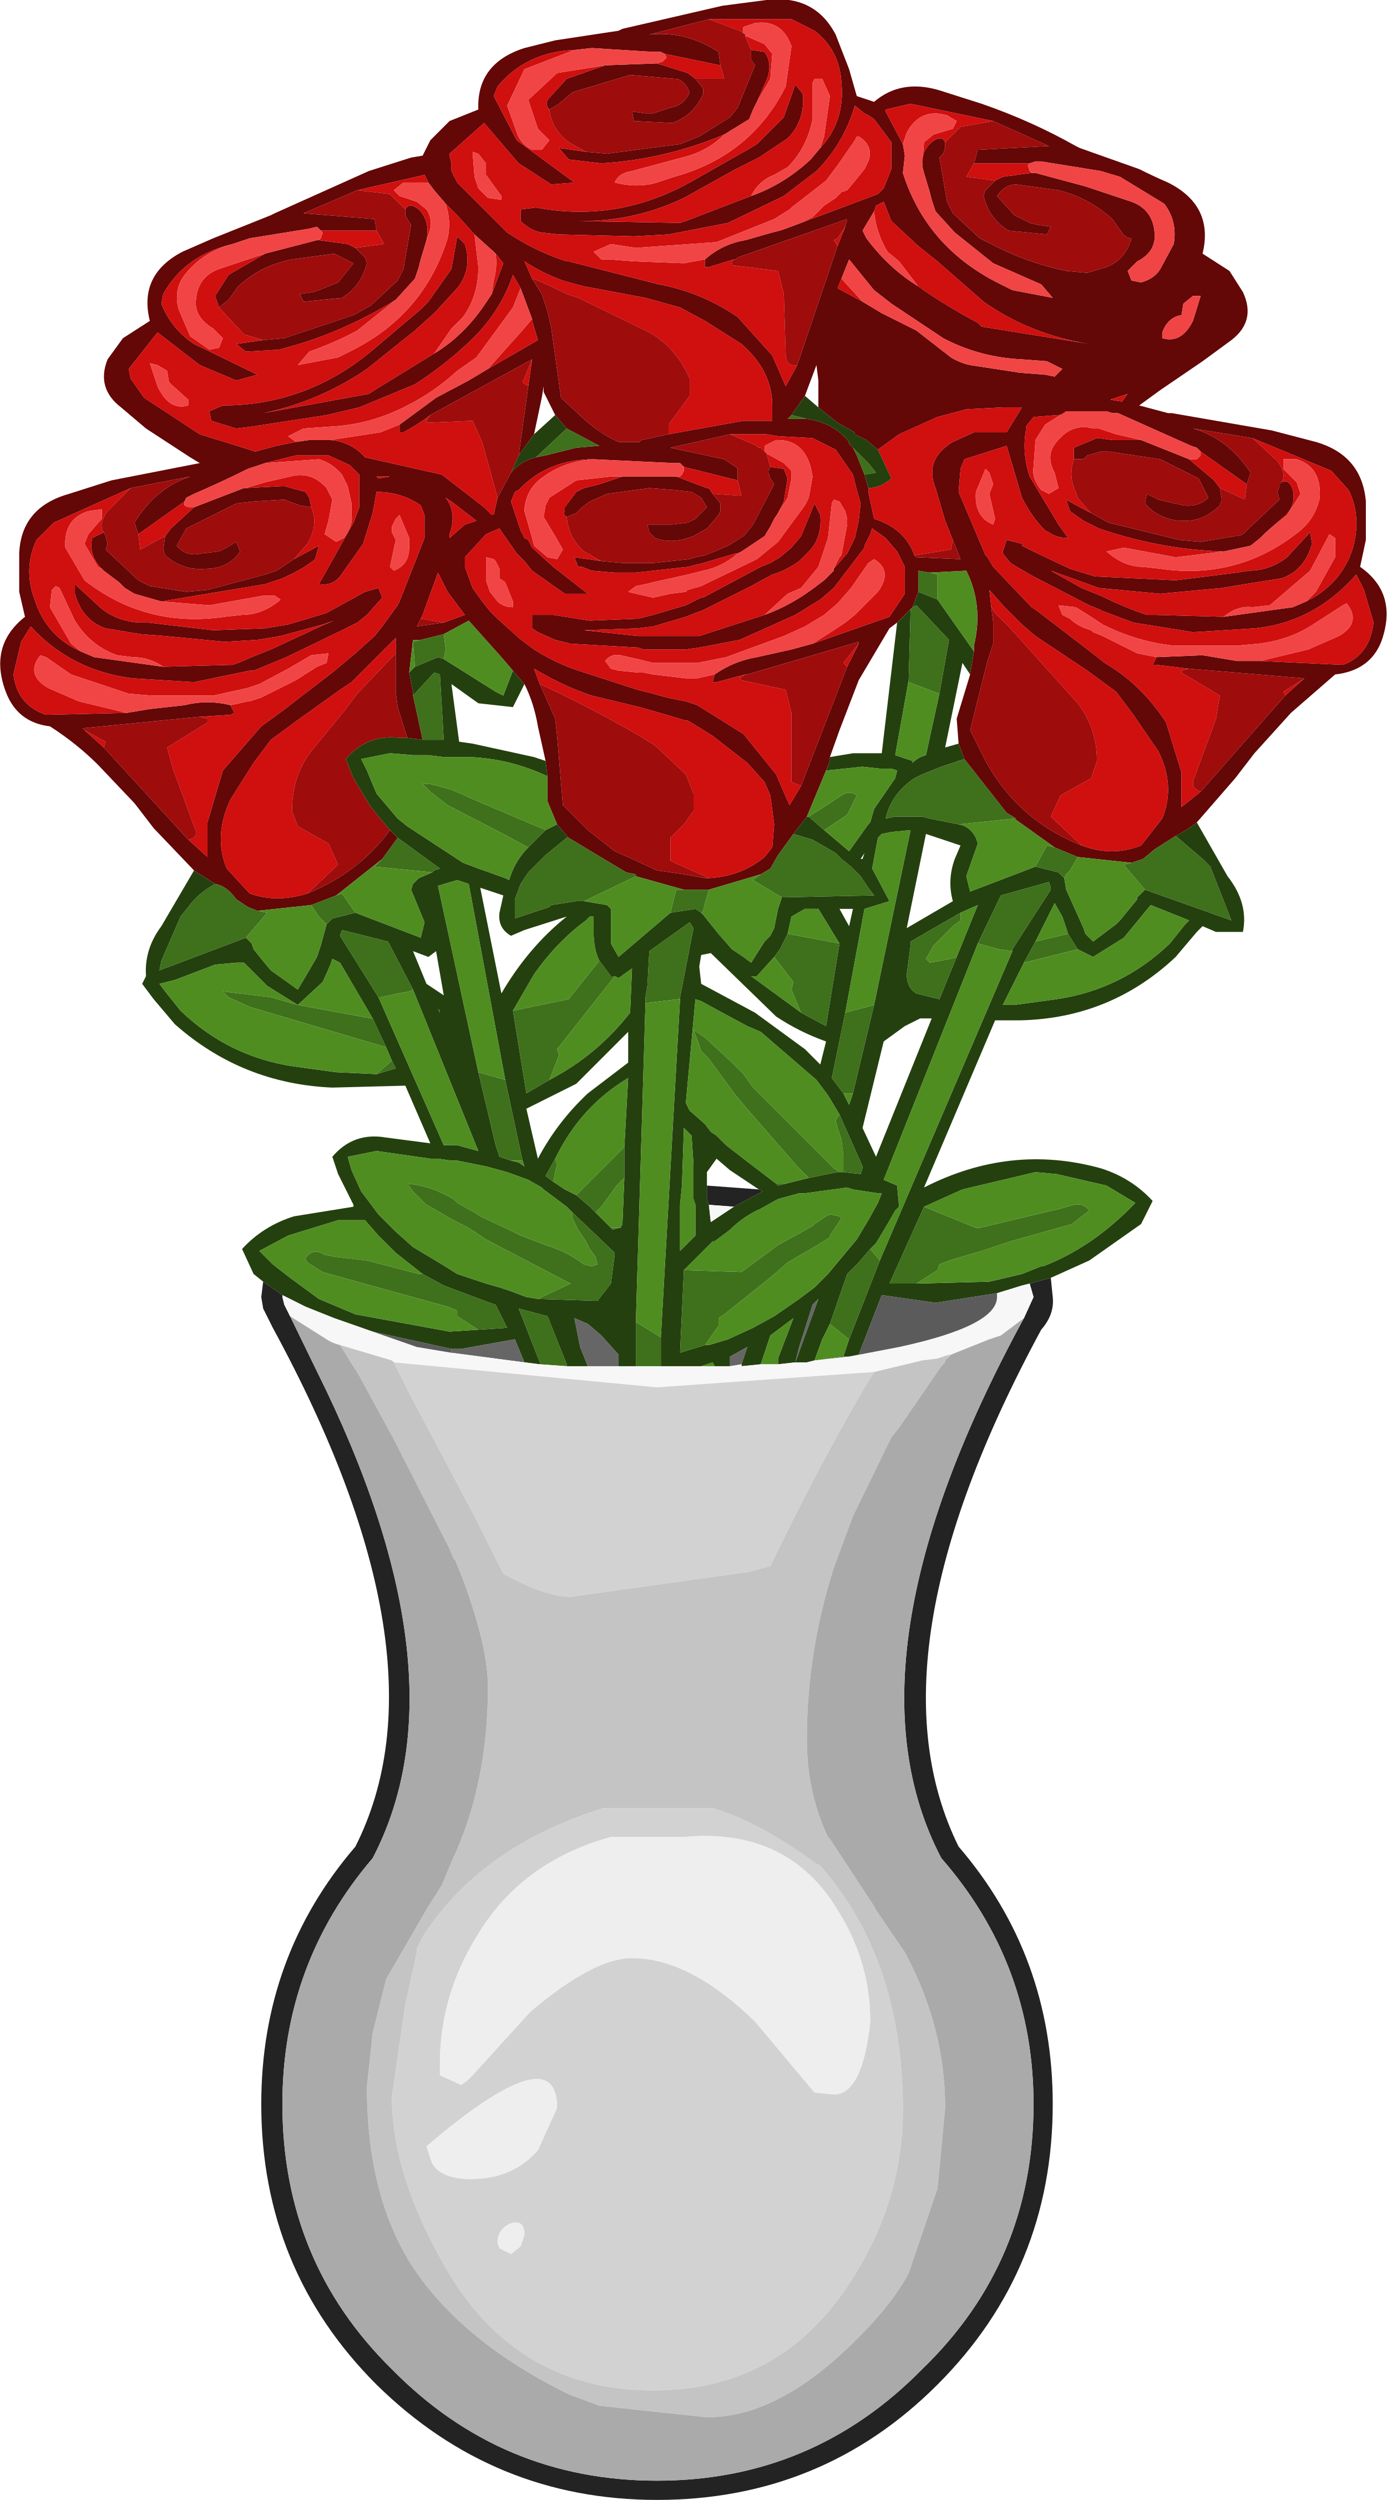 <?xml version="1.0" encoding="UTF-8" standalone="no"?>
<svg xmlns:ffdec="https://www.free-decompiler.com/flash" xmlns:xlink="http://www.w3.org/1999/xlink" ffdec:objectType="shape" height="65.05px" width="36.1px" xmlns="http://www.w3.org/2000/svg">
  <g transform="matrix(1.0, 0.0, 0.0, 1.0, 14.05, 17.05)">
    <path d="M10.55 -13.35 L10.55 -13.25 10.55 -13.2 10.5 -13.05 10.4 -12.95 10.6 -11.8 10.75 -11.5 11.45 -10.85 11.95 -10.6 Q12.75 -10.2 13.7 -10.0 L14.25 -9.95 14.75 -10.1 Q15.25 -10.3 15.4 -10.85 15.25 -10.85 15.15 -11.0 L14.9 -11.35 Q14.3 -11.9 13.5 -12.1 L12.4 -12.25 Q12.1 -12.25 11.9 -11.95 L12.35 -11.45 12.75 -11.25 12.95 -11.2 13.3 -11.15 13.2 -10.95 12.2 -11.05 Q11.7 -11.35 11.55 -11.95 L11.6 -12.1 11.85 -12.35 12.05 -12.45 12.8 -12.55 12.9 -12.55 14.2 -12.2 15.4 -11.8 Q15.95 -11.6 16.0 -11.0 16.05 -10.5 15.55 -10.25 L15.3 -10.0 15.4 -9.75 15.65 -9.7 Q16.0 -9.8 16.15 -10.05 L16.5 -10.7 Q16.6 -11.3 16.25 -11.75 L15.1 -12.45 14.6 -12.6 13.05 -12.85 12.9 -12.85 12.75 -12.8 11.3 -12.8 11.4 -13.15 13.25 -13.25 11.8 -13.9 9.65 -14.35 9.0 -14.2 9.0 -14.15 9.45 -13.3 9.5 -13.0 9.45 -12.55 Q10.05 -10.65 11.9 -9.7 L12.3 -9.5 13.35 -9.3 13.05 -9.65 11.8 -10.2 10.8 -11.0 10.3 -11.55 10.2 -11.85 10.15 -12.05 10.0 -12.55 Q9.85 -13.05 10.2 -13.35 10.45 -13.55 10.55 -13.35 M-9.0 5.6 L-10.05 4.5 -10.55 3.85 -11.5 2.85 Q-12.05 2.3 -12.75 1.85 -13.6 1.75 -13.9 0.95 -14.35 -0.25 -13.4 -1.0 L-13.55 -1.65 -13.55 -2.65 Q-13.5 -3.85 -12.25 -4.2 L-11.15 -4.55 -8.85 -5.0 -9.1 -5.15 -10.25 -5.9 -10.9 -6.45 Q-11.55 -6.95 -11.25 -7.7 L-10.85 -8.25 -10.15 -8.7 Q-10.45 -9.9 -9.3 -10.5 L-8.5 -10.85 -7.0 -11.45 -6.9 -11.5 -4.45 -12.6 -3.35 -12.95 -3.05 -13.0 -2.85 -13.4 -2.35 -13.9 -1.6 -14.2 Q-1.65 -15.4 -0.4 -15.8 L0.4 -16.0 2.05 -16.25 2.15 -16.3 4.75 -16.9 5.9 -17.05 Q7.15 -17.2 7.7 -16.15 L8.05 -15.25 8.25 -14.55 8.7 -14.4 Q9.4 -15.0 10.4 -14.7 L11.5 -14.35 Q12.8 -13.9 13.95 -13.25 L14.05 -13.2 15.6 -12.65 Q16.0 -12.45 16.35 -12.3 17.55 -11.7 17.25 -10.45 L17.95 -10.0 18.3 -9.45 Q18.65 -8.7 18.0 -8.2 L17.25 -7.65 16.15 -6.9 15.6 -6.5 16.35 -6.3 16.45 -6.3 19.05 -5.85 20.2 -5.55 Q21.4 -5.2 21.5 -4.0 L21.5 -3.0 21.35 -2.3 Q22.35 -1.6 21.9 -0.35 21.6 0.4 20.7 0.5 L19.55 1.5 18.6 2.55 18.1 3.2 17.1 4.35 Q16.85 4.55 16.55 4.7 L16.0 5.05 15.7 5.3 15.4 5.4 14.0 5.25 13.4 5.0 12.35 4.25 12.4 4.25 12.15 4.1 11.05 2.7 10.9 2.3 10.85 1.65 11.2 0.5 11.3 -0.1 11.3 -0.25 Q11.55 -1.3 11.1 -2.2 L10.15 -2.15 9.85 -2.2 9.85 -1.95 9.85 -1.65 9.7 -1.25 9.65 -1.2 9.3 -0.85 9.1 -0.7 8.3 0.65 7.8 1.95 7.55 2.65 7.55 2.75 7.45 3.0 6.95 4.2 6.6 4.65 6.2 5.2 6.0 5.55 5.75 5.7 4.4 6.1 3.75 6.1 2.5 5.75 2.5 5.7 2.25 5.65 0.75 4.75 0.45 4.4 0.2 3.8 0.2 3.15 0.15 2.75 -0.05 1.85 Q-0.15 1.25 -0.4 0.75 L-0.7 0.4 -1.0 0.05 -1.85 -0.9 -2.5 -0.55 -3.1 -0.4 -3.3 -0.4 -3.4 0.45 -3.3 0.95 -3.3 1.05 -3.05 2.2 -3.45 2.15 -3.7 1.35 -3.75 0.95 -3.75 -0.05 -3.75 -0.45 -4.85 0.65 -4.9 0.7 -5.2 0.9 -6.25 1.65 -7.0 2.2 -7.45 2.8 -8.05 3.75 Q-8.5 4.7 -8.15 5.55 L-7.55 6.2 Q-6.85 6.45 -6.05 6.2 -4.7 5.65 -3.9 4.55 L-3.7 4.75 -4.1 5.3 -5.3 6.25 -5.95 6.5 -7.35 6.65 -7.6 6.55 -7.9 6.35 Q-8.15 6.0 -8.45 5.95 L-9.0 5.6 M4.4 -16.55 L2.85 -16.15 Q3.8 -16.25 4.65 -15.7 L4.7 -15.35 3.25 -15.65 3.15 -15.7 2.95 -15.7 1.35 -15.8 0.9 -15.75 Q-0.35 -15.7 -1.1 -14.8 L-1.2 -14.55 -0.6 -13.4 0.9 -12.3 0.3 -12.25 -0.55 -12.8 -1.45 -13.85 -2.35 -13.05 -2.35 -13.0 -2.3 -12.8 -2.3 -12.6 -2.15 -12.3 -1.0 -11.15 -0.85 -11.0 Q-0.1 -10.5 0.7 -10.25 L0.75 -10.25 3.1 -9.65 Q4.2 -9.45 5.15 -8.8 L6.05 -7.8 6.4 -7.0 6.7 -7.55 7.75 -10.65 7.95 -11.15 7.95 -11.2 8.0 -11.3 8.0 -11.35 5.15 -10.35 5.1 -10.3 5.05 -10.3 4.4 -10.1 4.3 -10.1 4.3 -10.3 Q4.75 -10.7 5.35 -10.8 L6.05 -11.0 6.25 -11.05 6.4 -11.1 6.8 -11.25 8.8 -12.0 8.95 -12.15 9.15 -12.65 9.15 -13.35 8.7 -13.95 8.55 -14.05 8.45 -14.1 8.2 -14.3 Q7.9 -13.3 7.2 -12.6 L6.35 -11.95 4.9 -11.25 3.35 -10.95 2.45 -10.9 0.5 -10.95 0.05 -11.0 Q-0.25 -11.05 -0.5 -11.3 L-0.5 -11.6 -0.1 -11.65 Q2.0 -11.25 3.9 -12.3 L5.4 -13.15 5.65 -13.3 6.35 -14.0 6.65 -14.85 6.85 -14.6 Q6.9 -13.9 6.45 -13.45 L5.7 -12.95 5.1 -12.65 3.75 -11.9 Q2.4 -11.25 0.85 -11.3 L3.65 -11.25 3.8 -11.3 5.5 -11.95 Q6.35 -12.25 7.05 -12.9 L7.3 -13.2 Q7.95 -13.9 7.85 -14.9 7.8 -15.75 7.15 -16.25 L6.55 -16.55 4.4 -16.55 M4.05 -15.0 L4.25 -14.75 4.25 -14.6 Q4.0 -14.05 3.45 -13.85 L2.45 -13.9 2.4 -14.15 2.75 -14.1 2.95 -14.1 3.4 -14.25 Q3.75 -14.3 3.9 -14.65 3.75 -15.0 3.5 -15.0 L2.35 -15.1 0.85 -14.65 0.5 -14.35 0.25 -14.2 Q0.15 -14.3 0.2 -14.45 L0.7 -15.0 1.7 -15.35 3.05 -15.4 3.85 -15.15 4.05 -15.0 M1.2 -13.1 L1.75 -13.05 3.65 -13.3 4.15 -13.5 4.95 -14.0 5.15 -14.25 5.6 -15.35 5.5 -15.5 5.5 -15.65 5.5 -15.75 5.85 -15.7 Q6.1 -15.35 5.85 -14.85 L5.65 -14.4 5.55 -14.2 5.45 -13.95 4.8 -13.55 Q3.25 -12.9 1.6 -12.8 L0.75 -12.9 0.5 -13.2 1.2 -13.1 M9.85 -9.6 Q10.55 -9.1 11.4 -8.65 L11.5 -8.55 14.3 -8.1 Q12.75 -8.35 11.55 -9.2 L10.35 -10.25 9.85 -10.65 9.15 -11.3 8.95 -11.8 8.75 -11.7 8.7 -11.55 8.4 -11.05 8.5 -10.85 Q9.1 -10.05 9.85 -9.6 M8.4 -9.2 L8.9 -8.9 9.8 -8.45 10.7 -7.75 Q10.95 -7.6 11.2 -7.55 L12.5 -7.35 13.15 -7.3 13.4 -7.25 13.6 -7.45 13.2 -7.65 12.55 -7.7 Q11.45 -7.75 10.5 -8.25 L9.15 -9.15 8.7 -9.5 8.05 -10.3 7.85 -9.8 7.75 -9.55 8.4 -9.2 M7.25 -6.45 L7.25 -7.15 7.2 -7.55 6.9 -6.75 6.55 -6.25 6.45 -6.15 6.95 -6.15 Q7.65 -6.05 8.05 -5.55 L8.05 -5.5 8.15 -5.4 8.25 -5.2 8.45 -4.7 8.55 -4.35 8.55 -4.25 8.7 -3.55 Q9.5 -3.3 9.75 -2.6 L9.8 -2.55 10.95 -2.5 10.75 -3.0 10.55 -3.5 10.3 -4.35 Q10.0 -5.1 10.75 -5.55 L11.3 -5.8 12.15 -5.8 12.55 -6.45 12.05 -6.45 11.1 -6.4 10.35 -6.2 9.35 -5.75 8.8 -5.35 8.5 -5.6 8.2 -5.75 8.2 -5.8 7.75 -6.05 7.25 -6.45 M3.35 -5.75 L5.3 -6.1 6.05 -6.1 6.05 -6.5 Q6.05 -7.4 5.25 -8.1 L4.3 -8.7 3.65 -9.05 2.75 -9.3 1.15 -9.6 0.95 -9.65 0.6 -9.75 Q0.05 -9.95 -0.4 -10.25 L-0.2 -9.8 0.05 -9.4 0.2 -8.95 0.3 -8.5 0.55 -6.7 1.2 -6.1 Q1.6 -5.75 2.05 -5.55 L2.6 -5.55 2.65 -5.6 3.35 -5.75 M0.4 -6.25 L0.1 -6.85 0.1 -7.0 0.05 -6.7 -0.15 -5.75 -0.55 -5.2 -0.3 -7.0 -0.2 -7.7 -2.85 -6.25 Q-3.1 -6.05 -3.55 -5.8 L-3.65 -5.8 -3.65 -6.0 -2.7 -6.7 -1.85 -7.15 -1.35 -7.45 -0.05 -8.2 -0.2 -8.7 -0.2 -8.75 -0.5 -9.55 -0.7 -9.9 Q-1.05 -8.85 -1.95 -8.05 -2.55 -7.5 -3.25 -7.05 L-4.7 -6.45 -5.55 -6.25 -7.5 -5.95 -7.9 -5.9 -8.55 -6.1 -8.6 -6.35 -8.25 -6.5 Q-6.1 -6.5 -4.4 -7.9 L-3.1 -9.0 -2.9 -9.2 -2.3 -10.05 -2.15 -10.9 -1.95 -10.7 Q-1.75 -10.05 -2.15 -9.55 L-2.75 -8.9 -3.25 -8.45 -4.5 -7.45 Q-5.75 -6.6 -7.2 -6.3 L-4.45 -6.8 -4.3 -6.9 -2.75 -7.85 Q-2.0 -8.3 -1.45 -9.1 L-1.25 -9.4 -0.95 -10.2 -1.15 -10.45 -1.2 -10.5 -1.7 -10.95 -2.15 -11.45 -2.45 -11.75 -2.75 -12.1 -2.9 -12.3 -3.0 -12.5 -4.75 -12.1 -6.15 -11.5 -4.3 -11.35 -4.25 -11.05 -5.7 -11.05 -5.8 -11.15 -6.0 -11.1 -7.55 -10.85 -8.0 -10.7 Q-9.25 -10.4 -9.8 -9.4 L-9.85 -9.15 Q-9.6 -8.5 -9.0 -8.1 L-7.35 -7.3 -7.9 -7.15 -8.85 -7.55 -9.95 -8.4 -10.7 -7.45 -10.65 -7.2 -10.3 -6.7 -8.85 -5.75 -7.4 -5.3 -6.85 -5.45 -6.35 -5.55 -6.0 -5.6 -5.45 -5.6 Q-4.9 -5.55 -4.55 -5.15 L-2.55 -4.7 -1.45 -3.85 -1.25 -3.65 -1.2 -3.65 -1.1 -4.1 -0.75 -4.75 Q-0.5 -5.05 -0.1 -5.15 L0.15 -5.2 0.95 -5.4 1.55 -5.45 0.7 -5.9 0.4 -6.25 M3.55 -4.65 L4.35 -4.35 4.4 -4.35 4.5 -4.2 4.7 -3.95 4.7 -3.75 4.65 -3.65 4.4 -3.35 4.35 -3.3 4.0 -3.1 3.85 -3.05 Q3.4 -2.9 3.0 -3.05 L2.85 -3.2 2.8 -3.4 2.85 -3.4 3.15 -3.4 3.35 -3.4 3.45 -3.4 3.85 -3.45 4.05 -3.55 4.35 -3.85 4.2 -4.1 3.95 -4.25 3.5 -4.3 2.85 -4.35 1.75 -4.2 1.3 -4.0 1.1 -3.85 0.95 -3.7 0.7 -3.6 Q0.6 -3.65 0.65 -3.75 L0.65 -3.85 0.95 -4.25 1.15 -4.35 1.55 -4.45 2.15 -4.65 3.55 -4.65 M5.15 -4.55 L3.75 -4.9 3.65 -5.0 3.5 -5.0 1.4 -5.1 Q0.2 -5.1 -0.55 -4.3 L-0.65 -4.25 -0.75 -4.0 -0.5 -3.25 -0.4 -3.05 -0.3 -3.0 -0.2 -2.8 0.35 -2.3 1.25 -1.6 0.65 -1.6 -0.2 -2.2 -0.4 -2.45 -0.6 -2.65 -0.95 -3.15 -1.05 -3.3 -1.4 -3.15 -1.95 -2.55 -1.95 -2.3 -1.75 -1.75 -1.5 -1.4 -1.3 -1.15 -1.1 -0.95 -0.6 -0.5 -0.55 -0.45 -0.15 -0.15 Q0.4 0.2 1.0 0.4 L2.55 0.9 2.95 1.0 3.3 1.1 3.8 1.2 4.1 1.3 5.3 2.05 6.15 3.1 6.3 3.45 6.5 3.9 6.8 3.4 8.0 0.3 8.3 -0.3 8.3 -0.35 5.4 0.5 5.35 0.5 4.6 0.7 4.5 0.7 4.55 0.5 Q5.05 0.15 5.65 0.05 L6.55 -0.15 7.1 -0.3 9.1 -1.0 9.5 -1.6 9.5 -1.65 9.5 -2.25 9.5 -2.3 9.3 -2.7 9.0 -3.05 8.65 -3.3 8.6 -3.15 8.45 -2.85 8.45 -2.8 7.65 -1.75 7.3 -1.45 6.65 -1.05 5.2 -0.4 4.15 -0.2 3.8 -0.15 3.6 -0.15 2.95 -0.15 2.7 -0.15 2.55 -0.2 0.8 -0.3 0.4 -0.4 -0.05 -0.6 -0.2 -0.7 -0.2 -1.05 0.2 -1.05 0.35 -1.05 1.3 -0.9 2.55 -0.95 2.95 -1.05 3.8 -1.3 4.2 -1.5 4.25 -1.5 5.75 -2.3 6.0 -2.4 6.25 -2.55 6.55 -2.8 6.8 -3.1 7.15 -3.95 7.3 -3.65 Q7.35 -3.05 7.0 -2.7 L6.85 -2.55 6.75 -2.45 Q6.4 -2.2 6.05 -2.1 L5.5 -1.8 4.2 -1.15 4.05 -1.1 3.8 -1.0 2.95 -0.75 2.55 -0.7 1.15 -0.65 2.55 -0.5 2.95 -0.5 3.8 -0.5 3.9 -0.5 4.1 -0.5 4.15 -0.5 5.85 -1.05 Q6.55 -1.3 7.2 -1.8 L7.4 -1.95 7.65 -2.2 7.65 -2.25 8.0 -2.65 8.2 -3.05 8.3 -3.5 8.35 -3.95 8.25 -4.3 8.15 -4.7 7.7 -5.35 7.1 -5.65 6.2 -5.7 5.9 -5.75 4.95 -5.75 3.4 -5.4 4.8 -5.1 5.1 -4.9 5.15 -4.85 5.15 -4.55 M1.6 -2.45 L2.15 -2.4 2.3 -2.4 2.5 -2.4 2.95 -2.4 3.9 -2.5 4.05 -2.55 4.3 -2.6 4.55 -2.7 4.9 -2.85 5.3 -3.1 5.35 -3.15 5.55 -3.4 6.1 -4.45 6.0 -4.6 5.95 -4.75 5.95 -4.8 6.0 -4.9 6.35 -4.85 6.45 -4.6 6.35 -4.0 6.2 -3.7 6.1 -3.55 6.0 -3.35 5.85 -3.1 5.25 -2.7 5.15 -2.65 5.1 -2.65 4.25 -2.4 3.85 -2.3 2.95 -2.2 2.5 -2.15 1.95 -2.15 1.35 -2.2 1.1 -2.3 1.0 -2.3 0.9 -2.55 1.6 -2.45 M17.0 -8.7 L17.2 -9.35 17.0 -9.35 16.75 -9.15 16.7 -8.85 Q16.35 -8.8 16.2 -8.4 L16.2 -8.25 Q16.7 -8.1 17.0 -8.7 M15.3 -6.8 L14.85 -6.65 15.15 -6.6 15.3 -6.8 M17.2 -5.3 L17.1 -5.4 16.95 -5.45 15.05 -6.3 14.9 -6.3 14.75 -6.35 12.85 -6.2 12.65 -5.95 12.65 -5.85 Q12.55 -5.25 12.75 -4.65 L13.5 -3.4 13.75 -3.05 Q13.45 -3.05 13.25 -3.2 L13.15 -3.25 Q12.8 -3.6 12.55 -4.1 L12.15 -5.45 11.05 -5.1 10.95 -4.85 10.9 -4.25 11.6 -2.6 11.65 -2.55 11.8 -2.3 12.8 -1.25 12.95 -1.15 14.45 0.0 14.7 0.2 Q15.65 0.75 16.3 1.75 L16.7 3.05 16.7 3.95 17.2 3.55 19.4 1.05 19.9 0.6 16.9 0.35 16.05 0.25 15.95 0.25 16.05 0.05 17.25 0.0 18.15 0.15 18.75 0.15 20.9 0.25 Q21.6 0.0 21.7 -0.85 L21.45 -1.7 21.25 -2.1 Q20.15 -0.85 18.6 -0.7 L17.0 -0.6 15.45 -0.85 14.65 -1.15 14.55 -1.2 14.3 -1.3 12.85 -2.05 12.5 -2.25 12.25 -2.4 12.05 -2.65 12.05 -2.7 12.15 -3.0 12.55 -2.9 12.55 -2.85 12.95 -2.65 13.8 -2.25 14.45 -2.05 16.55 -1.95 18.15 -2.15 18.45 -2.2 Q19.0 -2.2 19.45 -2.55 L20.05 -3.2 20.1 -2.9 Q19.9 -2.2 19.3 -2.0 L18.35 -1.85 17.75 -1.75 16.15 -1.6 14.55 -1.75 14.0 -1.95 13.3 -2.2 14.1 -1.75 14.6 -1.55 Q15.2 -1.25 15.8 -1.05 L16.0 -1.05 17.8 -1.0 19.6 -1.25 19.95 -1.4 Q20.85 -1.85 21.15 -2.75 21.4 -3.6 21.05 -4.3 L20.6 -4.8 18.55 -5.65 17.0 -5.9 Q17.9 -5.65 18.5 -4.75 L18.4 -4.45 17.2 -5.3 M15.65 -5.6 L16.9 -5.1 17.55 -4.55 17.7 -4.35 17.75 -4.05 17.7 -3.9 Q17.25 -3.45 16.65 -3.5 16.1 -3.55 15.75 -3.95 L15.8 -4.2 16.1 -4.05 16.3 -4.0 16.75 -3.9 Q17.15 -3.85 17.4 -4.1 L17.15 -4.6 16.15 -5.1 14.8 -5.3 14.6 -5.3 14.25 -5.2 14.15 -5.1 13.9 -5.1 13.9 -5.4 14.5 -5.65 14.55 -5.65 14.9 -5.6 15.65 -5.6 M14.35 -3.7 L14.8 -3.45 16.65 -3.0 17.2 -2.95 18.1 -3.1 Q18.3 -3.1 18.4 -3.25 L19.25 -4.05 19.2 -4.25 19.25 -4.4 19.25 -4.45 19.3 -4.5 Q19.5 -4.6 19.6 -4.3 19.7 -3.85 19.3 -3.55 L18.9 -3.2 18.75 -3.05 18.5 -2.85 17.8 -2.7 Q16.15 -2.75 14.55 -3.3 L14.15 -3.5 13.8 -3.75 13.7 -4.05 Q14.05 -3.85 14.35 -3.7 M11.75 -1.25 L11.8 -0.85 11.8 -0.3 11.65 0.15 11.2 1.95 11.6 2.75 Q12.45 4.3 14.1 4.95 14.9 5.25 15.65 4.95 L16.2 4.25 Q16.55 3.4 16.1 2.5 L15.45 1.55 15.0 0.95 14.25 0.4 12.9 -0.5 12.55 -0.8 12.1 -1.25 11.7 -1.7 11.75 -1.25 M4.4 5.8 Q5.25 5.75 5.85 5.25 L6.05 5.0 6.1 4.4 6.0 3.65 5.85 3.3 5.4 2.8 4.5 2.1 4.1 1.85 3.85 1.7 3.8 1.7 2.95 1.45 2.6 1.35 1.35 1.05 Q0.6 0.8 -0.15 0.35 L0.0 0.75 0.4 1.65 0.45 2.1 0.6 3.9 1.25 4.55 1.95 5.1 2.4 5.3 3.05 5.6 3.75 5.7 4.3 5.8 4.4 5.8 M-9.85 -1.4 L-10.55 -1.6 -10.8 -1.75 -10.95 -1.9 -11.35 -2.2 -11.4 -2.25 Q-11.75 -2.6 -11.65 -3.05 L-11.35 -3.2 -11.3 -3.1 -11.25 -2.9 -11.3 -2.75 -10.45 -1.95 -10.15 -1.8 -9.2 -1.65 -8.65 -1.7 -7.15 -2.1 -6.85 -2.2 -6.4 -2.5 -5.75 -2.85 -5.85 -2.5 Q-6.15 -2.25 -6.6 -2.05 L-6.7 -2.0 -7.15 -1.85 -9.85 -1.4 M-10.65 -4.35 L-12.65 -3.45 -13.1 -3.0 Q-13.45 -2.25 -13.15 -1.45 -12.85 -0.5 -11.95 -0.1 L-11.6 0.05 -9.8 0.3 -8.0 0.25 -7.85 0.2 -7.5 0.05 -7.0 -0.15 -5.6 -0.8 -5.35 -0.9 -5.65 -0.8 -6.75 -0.5 -7.35 -0.4 -8.2 -0.35 -9.75 -0.5 -10.4 -0.55 -11.3 -0.7 Q-11.9 -0.9 -12.1 -1.6 L-12.1 -1.85 -11.45 -1.25 Q-11.05 -0.9 -10.45 -0.85 L-10.2 -0.85 -8.5 -0.65 -7.15 -0.7 -6.55 -0.8 -6.05 -0.95 -5.55 -1.1 -4.55 -1.65 -4.2 -1.75 -4.1 -1.5 -4.5 -1.05 -4.75 -0.85 -4.85 -0.8 -5.15 -0.65 -6.6 0.05 -7.2 0.3 -7.45 0.4 -7.55 0.4 -9.0 0.7 -10.6 0.6 Q-12.2 0.4 -13.25 -0.75 L-13.5 -0.35 -13.7 0.5 Q-13.6 1.3 -12.85 1.55 L-10.75 1.5 -10.15 1.4 -9.25 1.3 Q-8.65 1.15 -8.05 1.3 L-7.95 1.5 -8.05 1.55 -8.85 1.6 -11.9 1.9 -11.85 1.95 -11.35 2.4 -9.15 4.8 -8.65 5.25 -8.65 4.35 -8.25 3.0 -7.25 1.85 -6.7 1.45 -5.4 0.45 -4.8 -0.05 -4.3 -0.5 -4.1 -0.75 -3.7 -1.3 -3.65 -1.4 -3.0 -3.05 -3.0 -3.65 -3.1 -3.9 Q-3.6 -4.25 -4.25 -4.25 L-4.35 -3.7 -4.6 -2.9 -5.2 -2.05 Q-5.4 -1.8 -5.75 -1.85 L-4.85 -3.45 -4.7 -3.85 -4.7 -4.7 -4.75 -4.75 -4.95 -4.95 -5.5 -5.2 -6.35 -5.2 -7.15 -5.0 -7.6 -4.85 Q-8.3 -4.5 -9.0 -4.2 L-9.2 -4.1 -9.25 -4.0 -10.45 -3.15 -10.55 -3.45 Q-10.0 -4.35 -9.1 -4.65 L-10.65 -4.35 M-7.65 -4.35 L-6.7 -4.4 -6.65 -4.4 -6.1 -4.25 -6.0 -4.1 -5.95 -3.85 -6.25 -3.9 -6.65 -4.05 -7.45 -4.0 -7.9 -3.95 -8.2 -3.8 -9.2 -3.3 -9.45 -2.85 Q-9.2 -2.55 -8.8 -2.65 L-8.35 -2.7 -8.15 -2.8 -7.9 -2.95 -7.8 -2.7 Q-8.1 -2.25 -8.7 -2.25 -9.3 -2.2 -9.75 -2.6 L-9.8 -2.75 -9.75 -3.1 -9.6 -3.3 -9.0 -3.85 -7.7 -4.35 -7.65 -4.35 M-3.75 -9.25 Q-5.2 -8.35 -6.8 -7.95 L-7.65 -7.9 -7.9 -8.1 -7.2 -8.2 -6.65 -8.25 -4.85 -8.85 -4.4 -9.1 -3.7 -9.75 -3.55 -10.05 -3.35 -11.2 -3.45 -11.35 -3.5 -11.45 -3.5 -11.5 -3.5 -11.6 Q-3.4 -11.8 -3.15 -11.6 -2.85 -11.3 -2.95 -10.8 L-3.1 -10.3 -3.15 -10.1 -3.25 -9.8 -3.75 -9.25 M-8.35 -9.05 L-8.45 -9.35 -8.1 -9.9 -7.15 -10.45 -5.8 -10.8 -5.75 -10.8 -5.0 -10.7 -4.8 -10.6 -4.55 -10.35 -4.5 -10.2 Q-4.65 -9.6 -5.15 -9.3 L-6.15 -9.2 -6.25 -9.4 -5.9 -9.45 -5.75 -9.5 -5.25 -9.7 -4.85 -10.2 -5.35 -10.45 -6.45 -10.3 Q-7.25 -10.15 -7.85 -9.6 L-8.1 -9.25 -8.35 -9.05 M-4.2 -4.6 L-3.9 -4.65 -4.05 -4.65 -4.25 -4.65 -4.2 -4.6 M-2.35 -3.15 L-2.35 -3.05 -1.95 -3.4 -1.65 -3.5 -2.3 -4.0 -2.45 -4.1 Q-2.15 -3.7 -2.35 -3.15 M-2.5 -0.85 L-1.95 -1.05 -2.4 -1.65 -2.65 -2.15 -3.05 -1.05 -3.1 -0.95 -3.2 -0.75 -2.5 -0.85" fill="#630707" fill-rule="evenodd" stroke="none"/>
    <path d="M10.55 -13.35 Q10.45 -13.55 10.2 -13.35 9.85 -13.05 10.0 -12.55 L9.95 -12.7 10.0 -13.35 10.25 -13.55 10.75 -13.7 10.85 -13.9 10.6 -14.05 Q9.9 -14.25 9.55 -13.6 L9.45 -13.3 9.0 -14.15 9.0 -14.2 9.65 -14.35 11.8 -13.9 10.95 -13.75 10.55 -13.35 M11.3 -12.8 L12.75 -12.8 12.7 -12.75 12.75 -12.6 12.8 -12.55 12.05 -12.45 11.85 -12.35 11.1 -12.45 11.3 -12.8 M-6.05 6.2 Q-6.85 6.45 -7.55 6.2 L-8.15 5.55 Q-8.5 4.7 -8.05 3.75 L-7.45 2.8 -7.0 2.2 -6.25 1.65 -5.2 0.9 -4.9 0.7 -4.85 0.65 -3.75 -0.45 -3.75 -0.05 -4.75 1.0 -5.05 1.4 -5.95 2.5 Q-6.45 3.15 -6.45 4.05 L-6.3 4.45 -5.5 4.9 -5.25 5.45 -6.05 6.2 M4.7 -15.35 L4.8 -15.0 4.05 -15.0 3.85 -15.15 3.05 -15.4 3.2 -15.45 3.3 -15.55 3.25 -15.65 4.7 -15.35 M0.25 -14.2 Q0.3 -13.7 0.75 -13.35 L1.2 -13.1 0.5 -13.2 0.75 -12.9 1.6 -12.8 Q3.25 -12.9 4.8 -13.55 4.35 -13.1 3.7 -12.95 L2.4 -12.6 Q2.05 -12.55 1.95 -12.3 2.55 -12.15 3.05 -12.3 L3.5 -12.45 Q5.5 -13.0 6.4 -14.8 L6.55 -15.85 Q6.3 -16.55 5.6 -16.45 L5.3 -16.35 Q5.25 -16.2 5.35 -16.15 L5.2 -16.25 4.4 -16.55 6.55 -16.55 7.15 -16.25 Q7.8 -15.75 7.85 -14.9 7.95 -13.9 7.3 -13.2 L7.4 -13.5 7.55 -14.55 7.35 -15.0 7.15 -15.0 7.1 -14.9 7.1 -13.95 Q6.95 -13.2 6.45 -12.7 L6.1 -12.5 Q5.7 -12.35 5.5 -11.95 L3.8 -11.3 3.65 -11.25 0.85 -11.3 Q2.4 -11.25 3.75 -11.9 L5.1 -12.65 5.7 -12.95 6.45 -13.45 Q6.9 -13.9 6.85 -14.6 L6.65 -14.85 6.35 -14.0 5.65 -13.3 5.4 -13.15 3.9 -12.3 Q2.0 -11.25 -0.1 -11.65 L-0.5 -11.6 -0.5 -11.3 Q-0.25 -11.05 0.05 -11.0 L0.5 -10.95 2.45 -10.9 3.35 -10.95 4.9 -11.25 6.35 -11.95 7.2 -12.6 Q7.9 -13.3 8.2 -14.3 L8.45 -14.1 8.55 -14.05 8.7 -13.95 9.15 -13.35 9.15 -12.65 8.95 -12.15 8.8 -12.0 6.8 -11.25 7.1 -11.4 7.4 -11.7 7.7 -11.9 7.85 -12.05 8.0 -12.1 8.25 -12.4 8.45 -12.65 8.55 -12.85 Q8.7 -13.25 8.3 -13.5 L8.25 -13.5 8.2 -13.4 7.75 -12.75 7.45 -12.35 6.55 -11.65 6.5 -11.6 6.1 -11.35 4.6 -10.75 2.5 -10.6 1.85 -10.7 1.4 -10.5 1.6 -10.3 1.8 -10.3 2.45 -10.25 3.75 -10.2 4.3 -10.3 4.3 -10.1 4.4 -10.1 5.05 -10.3 5.0 -10.25 5.0 -10.15 6.2 -10.0 6.35 -9.4 6.4 -7.85 Q6.4 -7.5 6.7 -7.55 L6.4 -7.0 6.05 -7.8 5.15 -8.8 Q4.2 -9.45 3.1 -9.65 L0.75 -10.25 0.7 -10.25 Q-0.1 -10.5 -0.85 -11.0 L-1.0 -11.15 -2.15 -12.3 -2.3 -12.6 -2.3 -12.8 -2.35 -13.0 -2.35 -13.05 -1.45 -13.85 -0.55 -12.8 0.3 -12.25 0.9 -12.3 -0.6 -13.4 -1.2 -14.55 -1.1 -14.8 Q-0.35 -15.7 0.9 -15.75 L-0.4 -15.25 -0.85 -14.3 -0.6 -13.6 Q-0.5 -13.3 -0.2 -13.15 L0.05 -13.15 0.25 -13.4 -0.05 -13.7 -0.3 -14.45 0.45 -15.15 1.7 -15.35 0.7 -15.0 0.2 -14.45 Q0.15 -14.3 0.25 -14.2 M5.5 -15.75 L5.35 -16.1 5.4 -16.1 5.85 -15.9 6.05 -15.65 6.0 -15.0 5.65 -14.4 5.85 -14.85 Q6.1 -15.35 5.85 -15.7 L5.5 -15.75 M7.95 -11.15 L7.75 -10.65 7.65 -10.8 7.75 -10.85 7.95 -11.15 M8.7 -11.55 L8.75 -11.7 8.95 -11.8 9.15 -11.3 9.85 -10.65 10.35 -10.25 11.55 -9.2 Q12.75 -8.35 14.3 -8.1 L11.5 -8.55 11.4 -8.65 Q10.55 -9.1 9.85 -9.6 L9.35 -10.25 9.05 -10.5 Q8.75 -11.0 8.7 -11.55 M7.85 -9.8 L8.4 -9.2 7.75 -9.55 7.85 -9.8 M8.8 -5.35 L9.35 -5.75 10.35 -6.2 11.1 -6.4 12.05 -6.45 12.55 -6.45 12.15 -5.8 11.3 -5.8 10.75 -5.55 Q10.0 -5.1 10.3 -4.35 L10.55 -3.5 10.75 -3.0 10.7 -2.75 9.75 -2.6 Q9.5 -3.3 8.7 -3.55 L8.55 -4.25 8.55 -4.35 Q8.85 -4.35 9.15 -4.6 L8.8 -5.35 M-0.2 -9.8 L-0.4 -10.25 Q0.05 -9.95 0.6 -9.75 L0.95 -9.65 1.15 -9.6 2.75 -9.3 3.65 -9.05 4.3 -8.7 5.25 -8.1 Q6.05 -7.4 6.05 -6.5 L6.05 -6.1 5.3 -6.1 3.35 -5.75 3.35 -6.0 3.9 -6.75 3.9 -7.2 Q3.55 -8.0 2.85 -8.4 L1.0 -9.3 0.7 -9.4 Q0.3 -9.6 -0.05 -9.75 L-0.2 -9.8 M-1.1 -4.1 L-1.2 -3.65 -1.25 -3.65 -1.45 -3.85 -2.55 -4.7 -4.55 -5.15 Q-4.9 -5.55 -5.45 -5.6 L-4.15 -5.8 -3.65 -6.0 -3.65 -5.8 -3.55 -5.8 Q-3.1 -6.05 -2.85 -6.25 L-2.95 -6.1 -2.95 -6.05 -1.75 -6.1 -1.5 -5.55 -1.1 -4.1 M-6.35 -5.55 L-6.85 -5.45 -7.4 -5.3 -8.85 -5.75 -10.3 -6.7 -10.65 -7.2 -10.7 -7.45 -9.95 -8.4 -8.85 -7.55 -7.9 -7.15 -7.35 -7.3 -9.0 -8.1 Q-9.6 -8.5 -9.85 -9.15 L-9.8 -9.4 Q-9.25 -10.4 -8.0 -10.7 -8.75 -10.5 -9.2 -9.95 -9.55 -9.55 -9.4 -9.0 L-9.1 -8.3 -8.6 -7.95 -8.35 -8.0 -8.25 -8.25 -8.5 -8.5 Q-9.0 -8.8 -8.95 -9.25 -8.9 -9.85 -8.35 -10.05 L-7.15 -10.45 -8.1 -9.9 -8.45 -9.35 -8.35 -9.05 -7.7 -8.35 -7.2 -8.2 -7.9 -8.1 -7.65 -7.9 -6.8 -7.95 Q-5.2 -8.35 -3.75 -9.25 L-4.75 -8.45 Q-5.3 -8.15 -6.0 -7.9 L-6.3 -7.55 -5.25 -7.75 -4.85 -7.95 Q-3.0 -8.9 -2.4 -10.85 -2.3 -11.3 -2.45 -11.75 L-2.15 -11.45 -1.7 -10.95 -1.6 -10.1 Q-1.6 -9.35 -2.0 -8.8 L-2.3 -8.5 -2.75 -7.85 -4.3 -6.9 -4.45 -6.8 -7.2 -6.3 Q-5.75 -6.6 -4.5 -7.45 L-3.25 -8.45 -2.75 -8.9 -2.15 -9.55 Q-1.75 -10.05 -1.95 -10.7 L-2.15 -10.9 -2.3 -10.05 -2.9 -9.2 -3.1 -9.0 -4.4 -7.9 Q-6.1 -6.5 -8.25 -6.5 L-8.6 -6.35 -8.55 -6.1 -7.9 -5.9 -7.5 -5.95 -5.55 -6.25 -4.7 -6.45 -3.25 -7.05 Q-2.55 -7.5 -1.95 -8.05 -1.05 -8.85 -0.7 -9.9 L-0.5 -9.55 -0.7 -9.05 -1.65 -7.75 -2.15 -7.4 Q-2.75 -6.85 -3.45 -6.5 -4.4 -6.0 -5.45 -5.95 L-6.15 -5.9 -6.55 -5.7 -6.35 -5.55 M-5.7 -11.05 L-4.25 -11.05 -4.05 -10.7 -4.8 -10.6 -5.0 -10.7 -5.75 -10.8 -5.7 -10.85 -5.65 -11.0 -5.7 -11.05 M-4.75 -12.1 L-3.0 -12.5 -2.9 -12.3 -3.55 -12.3 -3.8 -12.1 -3.65 -11.95 -3.2 -11.8 -2.95 -11.6 Q-2.75 -11.3 -2.9 -10.95 L-2.95 -10.8 Q-2.85 -11.3 -3.15 -11.6 -3.4 -11.8 -3.5 -11.6 L-3.9 -12.0 -4.75 -12.1 M-1.15 -10.45 L-0.95 -10.2 -1.25 -9.4 -1.2 -9.75 Q-1.1 -10.1 -1.15 -10.45 M-0.2 -8.75 L-0.2 -8.7 -0.05 -8.2 -1.35 -7.45 -0.5 -8.4 -0.2 -8.75 M-0.2 -7.7 L-0.3 -7.0 -0.45 -7.1 -0.2 -7.7 M3.55 -4.65 L3.65 -4.65 3.7 -4.7 3.75 -4.8 3.75 -4.9 5.15 -4.55 5.25 -4.15 4.5 -4.2 4.4 -4.35 4.35 -4.35 3.55 -4.65 M1.4 -5.1 Q0.65 -5.05 0.1 -4.65 -0.35 -4.35 -0.4 -3.8 L-0.4 -3.75 -0.3 -3.4 -0.2 -3.05 -0.15 -2.85 0.2 -2.55 0.45 -2.5 0.6 -2.75 0.4 -3.1 0.1 -3.6 0.15 -3.9 0.25 -4.1 0.95 -4.55 1.85 -4.65 2.15 -4.65 1.55 -4.45 1.15 -4.35 0.95 -4.25 0.65 -3.85 0.65 -3.75 Q0.6 -3.65 0.7 -3.6 0.75 -3.05 1.15 -2.7 L1.6 -2.45 0.9 -2.55 1.0 -2.3 1.1 -2.3 1.35 -2.2 1.95 -2.15 2.5 -2.15 2.95 -2.2 3.85 -2.3 4.25 -2.4 5.1 -2.65 5.15 -2.65 Q4.75 -2.3 4.25 -2.2 L4.05 -2.15 3.85 -2.1 2.95 -1.9 2.75 -1.85 2.5 -1.8 2.3 -1.65 2.5 -1.6 2.95 -1.5 3.4 -1.6 3.8 -1.65 3.85 -1.7 4.2 -1.8 5.65 -2.5 6.2 -2.95 6.9 -3.9 7.0 -4.1 7.1 -4.65 7.05 -4.9 Q6.85 -5.6 6.2 -5.6 L6.15 -5.6 5.85 -5.45 5.85 -5.3 5.75 -5.4 Q5.65 -5.4 5.65 -5.45 L4.95 -5.75 5.9 -5.75 6.2 -5.7 7.1 -5.65 7.7 -5.35 8.15 -4.7 8.25 -4.3 8.35 -3.95 8.3 -3.5 8.2 -3.05 8.0 -2.65 7.65 -2.25 7.8 -2.55 7.85 -2.6 8.0 -3.4 8.0 -3.55 7.95 -3.75 7.8 -4.0 7.65 -4.05 7.6 -3.95 7.5 -3.05 7.35 -2.6 7.25 -2.3 6.8 -1.75 6.45 -1.6 5.85 -1.05 4.15 -0.5 4.1 -0.5 3.9 -0.5 3.8 -0.5 2.95 -0.5 2.55 -0.5 1.15 -0.65 2.55 -0.7 2.95 -0.75 3.8 -1.0 4.05 -1.1 4.2 -1.15 5.5 -1.8 6.05 -2.1 Q6.4 -2.2 6.75 -2.45 L6.85 -2.55 7.0 -2.7 Q7.35 -3.05 7.3 -3.65 L7.15 -3.95 6.8 -3.1 6.55 -2.8 6.25 -2.55 6.0 -2.4 5.75 -2.3 4.25 -1.5 4.2 -1.5 3.8 -1.3 2.95 -1.05 2.55 -0.95 1.3 -0.9 0.35 -1.05 0.2 -1.05 -0.2 -1.05 -0.2 -0.7 -0.05 -0.6 0.4 -0.4 0.8 -0.3 2.55 -0.2 2.7 -0.15 2.95 -0.15 3.6 -0.15 3.8 -0.15 4.15 -0.2 5.2 -0.4 6.65 -1.05 7.3 -1.45 7.65 -1.75 8.45 -2.8 8.45 -2.85 8.6 -3.15 8.65 -3.3 9.0 -3.05 9.3 -2.7 9.5 -2.3 9.5 -2.25 9.5 -1.65 9.5 -1.6 9.1 -1.0 7.1 -0.3 7.65 -0.65 7.95 -0.85 8.2 -1.05 8.8 -1.65 Q9.2 -2.2 8.7 -2.5 L8.55 -2.4 8.1 -1.75 7.75 -1.35 7.4 -1.05 6.9 -0.75 6.35 -0.5 4.85 0.05 4.1 0.2 3.8 0.2 2.95 0.2 2.75 0.15 2.55 0.1 2.1 0.0 Q1.85 -0.05 1.7 0.15 L1.85 0.35 2.05 0.4 2.55 0.45 2.7 0.45 2.95 0.5 3.8 0.6 4.0 0.6 4.1 0.6 4.55 0.5 4.5 0.7 4.6 0.7 5.35 0.5 5.2 0.6 5.25 0.65 6.4 0.9 6.55 1.5 6.55 2.95 6.55 3.05 6.55 3.3 6.8 3.4 6.5 3.9 6.3 3.45 6.15 3.1 5.3 2.05 4.1 1.3 3.8 1.2 3.3 1.1 2.95 1.0 2.55 0.9 1.0 0.4 Q0.4 0.2 -0.15 -0.15 L-0.55 -0.45 -0.6 -0.5 -1.1 -0.95 -1.3 -1.15 -1.5 -1.4 -1.75 -1.75 -1.95 -2.3 -1.95 -2.55 -1.4 -3.15 -1.05 -3.3 -0.95 -3.15 -0.6 -2.65 -0.4 -2.45 -0.2 -2.2 0.65 -1.6 1.25 -1.6 0.35 -2.3 -0.2 -2.8 -0.3 -3.0 -0.4 -3.05 -0.5 -3.25 -0.75 -4.0 -0.65 -4.25 -0.55 -4.3 Q0.2 -5.1 1.4 -5.1 M6.0 -4.9 L5.9 -5.25 6.35 -5.0 6.55 -4.8 6.55 -4.6 6.45 -4.1 6.2 -3.7 6.35 -4.0 6.45 -4.6 6.35 -4.85 6.0 -4.9 M15.3 -6.8 L15.15 -6.6 14.85 -6.65 15.3 -6.8 M17.2 -5.3 L18.4 -4.45 18.35 -4.05 17.7 -4.35 17.55 -4.55 16.9 -5.1 17.1 -5.1 17.2 -5.2 17.2 -5.3 M18.55 -5.65 L20.6 -4.8 21.05 -4.3 Q21.4 -3.6 21.15 -2.75 20.85 -1.85 19.95 -1.4 L20.2 -1.65 20.7 -2.55 20.7 -3.05 20.55 -3.15 20.5 -3.05 20.05 -2.2 19.0 -1.3 18.55 -1.25 Q18.15 -1.3 17.8 -1.0 L16.0 -1.05 15.8 -1.05 Q15.2 -1.25 14.6 -1.55 L14.1 -1.75 13.3 -2.2 14.0 -1.95 14.55 -1.75 16.15 -1.6 17.75 -1.75 18.35 -1.85 19.3 -2.0 Q19.9 -2.2 20.1 -2.9 L20.05 -3.2 19.45 -2.55 Q19.0 -2.2 18.45 -2.2 L18.15 -2.15 16.55 -1.95 14.45 -2.05 13.8 -2.25 12.95 -2.65 12.55 -2.85 12.55 -2.9 12.15 -3.0 12.05 -2.7 12.05 -2.65 12.25 -2.4 12.5 -2.25 12.85 -2.05 14.3 -1.3 14.55 -1.2 14.65 -1.15 15.45 -0.85 17.0 -0.6 18.6 -0.7 Q20.15 -0.85 21.25 -2.1 L21.45 -1.7 21.7 -0.85 Q21.6 0.0 20.9 0.25 L18.75 0.15 20.0 -0.15 20.8 -0.5 Q21.4 -0.85 21.0 -1.35 L20.9 -1.3 20.2 -0.85 Q19.55 -0.4 18.7 -0.3 L18.15 -0.25 16.5 -0.25 Q15.55 -0.35 14.65 -0.8 L14.5 -0.9 14.35 -1.0 13.95 -1.25 13.5 -1.3 13.6 -1.05 13.8 -0.95 Q14.0 -0.75 14.35 -0.65 L14.4 -0.6 14.65 -0.5 15.55 -0.05 16.05 0.05 15.95 0.25 16.05 0.25 16.9 0.35 16.7 0.4 16.7 0.45 17.7 1.05 17.6 1.65 17.05 3.15 Q16.9 3.45 17.2 3.55 L16.7 3.95 16.7 3.05 16.3 1.75 Q15.65 0.75 14.7 0.2 L14.45 0.0 12.95 -1.15 12.8 -1.25 11.8 -2.3 11.65 -2.55 11.6 -2.6 10.9 -4.25 10.95 -4.85 11.05 -5.1 12.15 -5.45 12.55 -4.1 Q12.8 -3.6 13.15 -3.25 L13.25 -3.2 Q13.45 -3.05 13.75 -3.05 L13.5 -3.4 12.75 -4.65 Q12.55 -5.25 12.65 -5.85 L12.65 -5.95 12.85 -6.2 14.75 -6.35 14.7 -6.35 13.7 -6.35 13.15 -6.0 12.9 -5.6 12.85 -4.9 Q12.8 -4.6 13.05 -4.3 L13.25 -4.2 13.5 -4.35 13.4 -4.75 Q13.15 -5.2 13.45 -5.55 13.85 -6.05 14.4 -5.9 L14.55 -5.9 15.0 -5.75 15.65 -5.6 14.9 -5.6 14.55 -5.65 14.5 -5.65 13.9 -5.4 13.9 -5.1 Q13.75 -4.65 13.95 -4.25 L14.0 -4.1 14.25 -3.8 14.35 -3.7 Q14.05 -3.85 13.7 -4.05 L13.8 -3.75 14.15 -3.5 14.55 -3.3 Q16.15 -2.75 17.8 -2.7 L16.55 -2.55 15.2 -2.8 14.75 -2.7 Q15.2 -2.3 15.7 -2.3 L16.15 -2.25 Q18.2 -1.95 19.8 -3.25 20.2 -3.6 20.3 -4.1 20.35 -4.9 19.7 -5.1 L19.35 -5.1 19.35 -4.85 19.7 -4.5 19.8 -4.2 19.45 -3.65 18.9 -3.2 19.3 -3.55 Q19.7 -3.85 19.6 -4.3 19.5 -4.6 19.3 -4.5 19.45 -4.7 19.2 -5.05 L18.55 -5.65 M19.9 0.6 L19.4 1.05 19.35 0.95 19.9 0.6 M11.35 -4.25 Q11.3 -3.6 11.8 -3.4 L11.85 -3.55 11.7 -4.2 11.8 -4.45 11.7 -4.75 11.6 -4.85 11.35 -4.25 M11.75 -1.25 L11.7 -1.7 12.1 -1.25 12.55 -0.8 12.9 -0.5 14.25 0.4 15.0 0.95 15.45 1.55 16.1 2.5 Q16.55 3.4 16.2 4.25 L15.65 4.95 Q14.9 5.25 14.1 4.95 L13.3 4.2 13.55 3.65 14.35 3.2 14.5 2.75 Q14.5 1.9 14.0 1.25 L12.2 -0.75 11.85 -1.1 11.75 -1.25 M8.0 0.3 L7.9 0.2 8.3 -0.3 8.0 0.3 M0.0 0.75 L-0.15 0.35 Q0.6 0.8 1.35 1.05 L2.6 1.35 2.95 1.45 3.8 1.7 3.85 1.7 4.1 1.85 4.5 2.1 5.4 2.8 5.85 3.3 6.0 3.65 6.1 4.4 6.05 5.0 5.85 5.25 Q5.25 5.75 4.4 5.8 L3.4 5.35 3.4 4.75 3.75 4.4 4.0 4.05 4.0 3.6 3.8 3.1 3.0 2.35 2.6 2.1 Q1.3 1.35 0.0 0.75 M-1.7 -12.45 L-1.6 -12.15 -1.35 -11.9 -1.0 -11.85 -1.0 -11.95 -1.4 -12.5 -1.4 -12.8 -1.6 -13.05 -1.75 -13.1 -1.7 -12.45 M-11.4 -2.25 L-11.5 -2.3 -11.85 -2.9 -11.75 -3.15 -11.4 -3.55 -11.4 -3.8 -11.75 -3.75 Q-12.4 -3.55 -12.35 -2.8 L-11.85 -1.95 Q-10.25 -0.7 -8.2 -1.0 L-7.75 -1.05 Q-7.25 -1.05 -6.8 -1.4 L-6.75 -1.45 -6.9 -1.55 -7.2 -1.55 -8.6 -1.3 -9.85 -1.4 -7.15 -1.85 -6.7 -2.0 -6.6 -2.05 Q-6.15 -2.25 -5.85 -2.5 L-5.75 -2.85 -6.4 -2.5 -6.05 -2.9 Q-5.75 -3.4 -5.95 -3.85 L-6.0 -4.1 -6.1 -4.25 -6.65 -4.4 -6.7 -4.4 -7.65 -4.35 -7.15 -4.5 -6.5 -4.65 Q-5.95 -4.8 -5.55 -4.35 L-5.4 -4.05 -5.5 -3.5 -5.6 -3.15 -5.3 -2.95 -5.1 -3.05 Q-4.85 -3.4 -4.9 -3.65 L-4.9 -3.95 -5.0 -4.4 -5.15 -4.7 Q-5.4 -5.0 -5.75 -5.1 L-7.15 -5.0 -6.35 -5.2 -5.5 -5.2 -4.95 -4.95 -4.75 -4.75 -4.7 -4.7 -4.7 -3.85 -4.85 -3.45 -5.75 -1.85 Q-5.4 -1.8 -5.2 -2.05 L-4.6 -2.9 -4.35 -3.7 -4.25 -4.25 Q-3.6 -4.25 -3.1 -3.9 L-3.0 -3.65 -3.0 -3.05 -3.65 -1.4 -3.7 -1.3 -4.1 -0.75 -4.3 -0.5 -4.8 -0.05 -5.4 0.45 -6.7 1.45 -7.25 1.85 -8.25 3.0 -8.65 4.35 -8.65 5.25 -9.15 4.8 Q-8.85 4.75 -9.0 4.45 L-9.55 2.95 -9.7 2.4 -8.65 1.75 -8.65 1.65 -8.85 1.6 -8.05 1.55 -7.95 1.5 -8.05 1.3 -7.6 1.2 -7.55 1.2 -7.25 1.1 -6.35 0.65 -5.8 0.3 -5.55 0.2 -5.5 -0.05 -5.95 0.0 -6.55 0.35 -7.3 0.75 -7.6 0.85 -8.5 1.05 -10.1 1.05 -10.7 1.0 -12.2 0.5 -12.85 0.05 -13.0 0.0 Q-13.4 0.5 -12.8 0.85 L-12.0 1.2 -10.75 1.5 -12.85 1.55 Q-13.6 1.3 -13.7 0.5 L-13.5 -0.35 -13.25 -0.75 Q-12.2 0.4 -10.6 0.6 L-9.0 0.7 -7.55 0.4 -7.45 0.4 -7.2 0.3 -6.6 0.05 -5.15 -0.65 -4.85 -0.8 -4.75 -0.85 -4.5 -1.05 -4.1 -1.5 -4.2 -1.75 -4.55 -1.65 -5.55 -1.1 -6.05 -0.95 -6.55 -0.8 -7.15 -0.7 -8.5 -0.65 -10.2 -0.85 -10.45 -0.85 Q-11.05 -0.9 -11.45 -1.25 L-12.1 -1.85 -12.1 -1.6 Q-11.9 -0.9 -11.3 -0.7 L-10.4 -0.55 -9.75 -0.5 -8.2 -0.35 -7.35 -0.4 -6.75 -0.5 -5.65 -0.8 -5.35 -0.9 -5.6 -0.8 -7.0 -0.15 -7.5 0.05 -7.85 0.2 -8.0 0.25 -9.8 0.3 Q-10.15 0.05 -10.6 0.05 L-11.0 0.0 Q-11.7 -0.25 -12.1 -0.9 L-12.5 -1.75 -12.6 -1.8 -12.7 -1.7 -12.75 -1.25 -12.2 -0.3 -11.95 -0.1 Q-12.85 -0.5 -13.15 -1.45 -13.45 -2.25 -13.1 -3.0 L-12.65 -3.45 -10.65 -4.35 -11.25 -3.75 Q-11.5 -3.4 -11.35 -3.2 L-11.65 -3.05 Q-11.75 -2.6 -11.4 -2.25 M-10.45 -3.15 L-9.25 -4.0 -9.25 -3.9 -9.15 -3.85 -9.0 -3.85 -9.6 -3.3 -9.75 -3.1 -10.4 -2.75 -10.45 -3.15 M-9.95 -7.0 Q-9.65 -6.35 -9.15 -6.5 L-9.15 -6.65 -9.65 -7.1 -9.7 -7.4 -9.95 -7.55 -10.15 -7.6 -9.95 -7.0 M-2.35 -3.15 Q-2.15 -3.7 -2.45 -4.1 L-2.3 -4.0 -1.65 -3.5 -1.95 -3.4 -2.35 -3.05 -2.35 -3.15 M-4.2 -4.6 L-4.25 -4.65 -4.05 -4.65 -3.9 -4.65 -4.2 -4.6 M-3.4 -3.05 L-3.65 -3.65 -3.75 -3.55 -3.85 -3.35 -3.85 -3.2 -3.75 -3.0 -3.9 -2.3 -3.8 -2.2 Q-3.4 -2.35 -3.4 -2.8 L-3.4 -3.05 M-3.1 -0.95 L-3.05 -1.05 -2.65 -2.15 -2.4 -1.65 -1.95 -1.05 -2.5 -0.85 -3.1 -0.95 M-1.4 -1.95 L-1.3 -1.65 -1.1 -1.4 Q-0.95 -1.25 -0.7 -1.25 L-0.7 -1.4 -0.9 -1.9 -1.05 -2.0 -1.05 -2.25 -1.15 -2.45 -1.2 -2.5 -1.4 -2.55 -1.4 -1.95 M-11.85 1.95 L-11.3 2.25 -11.35 2.4 -11.85 1.95" fill="#d00f0f" fill-rule="evenodd" stroke="none"/>
    <path d="M10.0 -12.55 L10.15 -12.05 10.2 -11.85 10.3 -11.55 10.8 -11.0 11.8 -10.2 13.05 -9.65 13.35 -9.3 12.3 -9.5 11.9 -9.7 Q10.05 -10.65 9.45 -12.55 L9.5 -13.0 9.45 -13.3 9.55 -13.6 Q9.9 -14.25 10.6 -14.05 L10.85 -13.9 10.75 -13.7 10.25 -13.55 10.0 -13.35 9.95 -12.7 10.0 -12.55 M12.75 -12.8 L12.9 -12.85 13.05 -12.85 14.6 -12.6 15.1 -12.45 16.25 -11.75 Q16.6 -11.3 16.5 -10.7 L16.15 -10.05 Q16.0 -9.8 15.65 -9.7 L15.4 -9.75 15.3 -10.0 15.55 -10.25 Q16.05 -10.5 16.0 -11.0 15.95 -11.6 15.4 -11.8 L14.2 -12.2 12.9 -12.55 12.8 -12.55 12.75 -12.6 12.7 -12.75 12.75 -12.8 M5.35 -16.1 L5.35 -16.15 Q5.25 -16.2 5.3 -16.35 L5.6 -16.45 Q6.3 -16.55 6.55 -15.85 L6.4 -14.8 Q5.5 -13.0 3.5 -12.45 L3.05 -12.3 Q2.55 -12.15 1.95 -12.3 2.05 -12.55 2.4 -12.6 L3.7 -12.95 Q4.35 -13.1 4.8 -13.55 L5.45 -13.95 5.55 -14.2 5.65 -14.4 6.0 -15.0 6.05 -15.65 5.85 -15.9 5.4 -16.1 5.35 -16.1 M7.3 -13.2 L7.05 -12.9 Q6.35 -12.25 5.5 -11.95 5.7 -12.35 6.1 -12.5 L6.45 -12.7 Q6.95 -13.2 7.1 -13.95 L7.1 -14.9 7.15 -15.0 7.35 -15.0 7.55 -14.55 7.4 -13.5 7.3 -13.2 M6.8 -11.25 L6.4 -11.1 6.25 -11.05 6.05 -11.0 5.35 -10.8 Q4.75 -10.7 4.3 -10.3 L3.75 -10.2 2.45 -10.25 1.8 -10.3 1.6 -10.3 1.4 -10.5 1.85 -10.7 2.5 -10.6 4.6 -10.75 6.1 -11.35 6.5 -11.6 6.55 -11.65 7.45 -12.35 7.75 -12.75 8.2 -13.4 8.25 -13.5 8.3 -13.5 Q8.7 -13.25 8.55 -12.85 L8.45 -12.65 8.25 -12.4 8.0 -12.1 7.85 -12.05 7.7 -11.9 7.4 -11.7 7.1 -11.4 6.8 -11.25 M0.9 -15.75 L1.35 -15.8 2.95 -15.7 3.15 -15.7 3.25 -15.65 3.3 -15.55 3.2 -15.45 3.05 -15.4 1.7 -15.35 0.45 -15.15 -0.3 -14.45 -0.05 -13.7 0.25 -13.4 0.05 -13.15 -0.2 -13.15 Q-0.5 -13.3 -0.6 -13.6 L-0.85 -14.3 -0.4 -15.25 0.9 -15.75 M9.85 -9.6 Q9.1 -10.05 8.5 -10.85 L8.4 -11.05 8.7 -11.55 Q8.75 -11.0 9.05 -10.5 L9.35 -10.25 9.85 -9.6 M7.85 -9.8 L8.05 -10.3 8.7 -9.5 9.15 -9.15 10.5 -8.25 Q11.45 -7.75 12.55 -7.7 L13.2 -7.65 13.6 -7.45 13.4 -7.25 13.15 -7.3 12.5 -7.35 11.2 -7.55 Q10.95 -7.6 10.7 -7.75 L9.8 -8.45 8.9 -8.9 8.4 -9.2 7.85 -9.8 M-5.45 -5.6 L-6.0 -5.6 -6.35 -5.55 -6.55 -5.7 -6.15 -5.9 -5.45 -5.95 Q-4.4 -6.0 -3.45 -6.5 -2.75 -6.85 -2.15 -7.4 L-1.65 -7.75 -0.7 -9.05 -0.5 -9.55 -0.2 -8.75 -0.5 -8.4 -1.35 -7.45 -1.85 -7.15 -2.7 -6.7 -3.65 -6.0 -4.15 -5.8 -5.45 -5.6 M-8.0 -10.7 L-7.55 -10.85 -6.0 -11.1 -5.8 -11.15 -5.7 -11.05 -5.65 -11.0 -5.7 -10.85 -5.75 -10.8 -5.8 -10.8 -7.15 -10.45 -8.35 -10.05 Q-8.9 -9.85 -8.95 -9.25 -9.0 -8.8 -8.5 -8.5 L-8.25 -8.25 -8.35 -8.0 -8.6 -7.95 -9.1 -8.3 -9.4 -9.0 Q-9.55 -9.55 -9.2 -9.95 -8.75 -10.5 -8.0 -10.7 M-2.9 -12.3 L-2.75 -12.1 -2.45 -11.75 Q-2.3 -11.3 -2.4 -10.85 -3.0 -8.9 -4.85 -7.95 L-5.25 -7.75 -6.3 -7.55 -6.0 -7.9 Q-5.3 -8.15 -4.75 -8.45 L-3.75 -9.25 -3.25 -9.8 -3.15 -10.1 -3.1 -10.3 -2.95 -10.8 -2.9 -10.95 Q-2.75 -11.3 -2.95 -11.6 L-3.2 -11.8 -3.65 -11.95 -3.8 -12.1 -3.55 -12.3 -2.9 -12.3 M-1.7 -10.95 L-1.2 -10.5 -1.15 -10.45 Q-1.1 -10.1 -1.2 -9.75 L-1.25 -9.4 -1.45 -9.1 Q-2.0 -8.3 -2.75 -7.85 L-2.3 -8.5 -2.0 -8.8 Q-1.6 -9.35 -1.6 -10.1 L-1.7 -10.95 M3.75 -4.9 L3.75 -4.8 3.7 -4.7 3.65 -4.65 3.55 -4.65 2.15 -4.65 1.85 -4.65 0.95 -4.55 0.25 -4.1 0.15 -3.9 0.1 -3.6 0.4 -3.1 0.6 -2.75 0.45 -2.5 0.2 -2.55 -0.15 -2.85 -0.2 -3.05 -0.3 -3.4 -0.4 -3.75 -0.4 -3.8 Q-0.35 -4.35 0.1 -4.65 0.65 -5.05 1.4 -5.1 L3.5 -5.0 3.65 -5.0 3.75 -4.9 M5.9 -5.25 L5.85 -5.3 5.85 -5.45 6.15 -5.6 6.2 -5.6 Q6.85 -5.6 7.05 -4.9 L7.1 -4.65 7.0 -4.1 6.9 -3.9 6.2 -2.95 5.65 -2.5 4.2 -1.8 3.85 -1.7 3.8 -1.65 3.4 -1.6 2.95 -1.5 2.5 -1.6 2.3 -1.65 2.5 -1.8 2.75 -1.85 2.95 -1.9 3.85 -2.1 4.05 -2.15 4.25 -2.2 Q4.75 -2.3 5.15 -2.65 L5.25 -2.7 5.85 -3.1 6.0 -3.35 6.1 -3.55 6.2 -3.7 6.45 -4.1 6.55 -4.6 6.55 -4.8 6.35 -5.0 5.9 -5.25 M4.55 0.5 L4.1 0.6 4.0 0.6 3.8 0.6 2.95 0.5 2.7 0.45 2.55 0.45 2.05 0.4 1.85 0.35 1.7 0.15 Q1.85 -0.05 2.1 0.0 L2.55 0.1 2.75 0.15 2.95 0.2 3.8 0.2 4.1 0.2 4.85 0.05 6.35 -0.5 6.9 -0.75 7.4 -1.05 7.75 -1.35 8.1 -1.75 8.55 -2.4 8.7 -2.5 Q9.2 -2.2 8.8 -1.65 L8.2 -1.05 7.95 -0.85 7.65 -0.65 7.1 -0.3 6.55 -0.15 5.65 0.05 Q5.05 0.15 4.55 0.5 M5.85 -1.05 L6.45 -1.6 6.8 -1.75 7.25 -2.3 7.35 -2.6 7.5 -3.05 7.6 -3.95 7.65 -4.05 7.8 -4.0 7.95 -3.75 8.0 -3.55 8.0 -3.4 7.85 -2.6 7.8 -2.55 7.65 -2.25 7.65 -2.2 7.4 -1.95 7.2 -1.8 Q6.55 -1.3 5.85 -1.05 M17.0 -8.7 Q16.7 -8.1 16.2 -8.25 L16.2 -8.4 Q16.35 -8.8 16.7 -8.85 L16.75 -9.15 17.0 -9.35 17.2 -9.35 17.0 -8.7 M14.75 -6.35 L14.9 -6.3 15.05 -6.3 16.95 -5.45 17.1 -5.4 17.2 -5.3 17.2 -5.2 17.1 -5.1 16.9 -5.1 15.65 -5.6 15.0 -5.75 14.55 -5.9 14.4 -5.9 Q13.85 -6.05 13.45 -5.55 13.15 -5.2 13.4 -4.75 L13.5 -4.35 13.25 -4.2 13.05 -4.3 Q12.8 -4.6 12.85 -4.9 L12.9 -5.6 13.15 -6.0 13.7 -6.35 14.7 -6.35 14.75 -6.35 M19.95 -1.4 L19.6 -1.25 17.8 -1.0 Q18.15 -1.3 18.55 -1.25 L19.0 -1.3 20.05 -2.2 20.5 -3.05 20.55 -3.15 20.7 -3.05 20.7 -2.55 20.2 -1.65 19.95 -1.4 M18.75 0.15 L18.15 0.15 17.25 0.0 16.05 0.05 15.55 -0.05 14.65 -0.5 14.4 -0.6 14.35 -0.65 Q14.0 -0.75 13.8 -0.95 L13.6 -1.05 13.5 -1.3 13.95 -1.25 14.35 -1.0 14.5 -0.9 14.65 -0.8 Q15.55 -0.35 16.5 -0.25 L18.15 -0.25 18.7 -0.3 Q19.55 -0.4 20.2 -0.85 L20.9 -1.3 21.0 -1.35 Q21.4 -0.85 20.8 -0.5 L20.0 -0.15 18.75 0.15 M11.35 -4.25 L11.6 -4.85 11.7 -4.75 11.8 -4.45 11.7 -4.2 11.85 -3.55 11.8 -3.4 Q11.3 -3.6 11.35 -4.25 M18.9 -3.2 L19.45 -3.65 19.8 -4.2 19.7 -4.5 19.35 -4.85 19.35 -5.1 19.7 -5.1 Q20.35 -4.9 20.3 -4.1 20.2 -3.6 19.8 -3.25 18.2 -1.95 16.15 -2.25 L15.7 -2.3 Q15.2 -2.3 14.75 -2.7 L15.2 -2.8 16.55 -2.55 17.8 -2.7 18.5 -2.85 18.75 -3.05 18.9 -3.2 M-1.7 -12.45 L-1.75 -13.1 -1.6 -13.05 -1.4 -12.8 -1.4 -12.5 -1.0 -11.95 -1.0 -11.85 -1.35 -11.9 -1.6 -12.15 -1.7 -12.45 M-9.85 -1.4 L-8.6 -1.3 -7.2 -1.55 -6.9 -1.55 -6.75 -1.45 -6.8 -1.4 Q-7.25 -1.05 -7.75 -1.05 L-8.2 -1.0 Q-10.25 -0.7 -11.85 -1.95 L-12.35 -2.8 Q-12.4 -3.55 -11.75 -3.75 L-11.4 -3.8 -11.4 -3.55 -11.75 -3.15 -11.85 -2.9 -11.5 -2.3 -11.4 -2.25 -11.35 -2.2 -10.95 -1.9 -10.8 -1.75 -10.55 -1.6 -9.85 -1.4 M-11.95 -0.1 L-12.2 -0.3 -12.75 -1.25 -12.7 -1.7 -12.6 -1.8 -12.5 -1.75 -12.1 -0.9 Q-11.7 -0.25 -11.0 0.0 L-10.6 0.05 Q-10.15 0.05 -9.8 0.3 L-11.6 0.05 -11.95 -0.1 M-10.75 1.5 L-12.0 1.2 -12.8 0.85 Q-13.4 0.5 -13.0 0.0 L-12.85 0.05 -12.2 0.5 -10.7 1.0 -10.1 1.05 -8.5 1.05 -7.6 0.85 -7.3 0.75 -6.55 0.35 -5.95 0.0 -5.5 -0.05 -5.55 0.2 -5.8 0.3 -6.35 0.65 -7.25 1.1 -7.55 1.2 -7.6 1.2 -8.05 1.3 Q-8.65 1.15 -9.25 1.3 L-10.15 1.4 -10.75 1.5 M-7.15 -5.0 L-5.75 -5.1 Q-5.4 -5.0 -5.15 -4.7 L-5.0 -4.4 -4.9 -3.95 -4.9 -3.65 Q-4.85 -3.4 -5.1 -3.05 L-5.3 -2.95 -5.6 -3.15 -5.5 -3.5 -5.4 -4.05 -5.55 -4.35 Q-5.95 -4.8 -6.5 -4.65 L-7.15 -4.5 -7.65 -4.35 -7.7 -4.35 -9.0 -3.85 -9.15 -3.85 -9.25 -3.9 -9.25 -4.0 -9.2 -4.1 -9.0 -4.2 Q-8.3 -4.5 -7.6 -4.85 L-7.15 -5.0 M-9.95 -7.0 L-10.15 -7.6 -9.95 -7.55 -9.7 -7.4 -9.65 -7.1 -9.15 -6.65 -9.15 -6.5 Q-9.65 -6.35 -9.95 -7.0 M-3.4 -3.05 L-3.4 -2.8 Q-3.4 -2.35 -3.8 -2.2 L-3.9 -2.3 -3.75 -3.0 -3.85 -3.2 -3.85 -3.35 -3.75 -3.55 -3.65 -3.65 -3.4 -3.05 M-1.4 -1.95 L-1.4 -2.55 -1.2 -2.5 -1.15 -2.45 -1.05 -2.25 -1.05 -2.0 -0.9 -1.9 -0.7 -1.4 -0.7 -1.25 Q-0.95 -1.25 -1.1 -1.4 L-1.3 -1.65 -1.4 -1.95" fill="#f14545" fill-rule="evenodd" stroke="none"/>
    <path d="M11.85 -12.35 L11.6 -12.1 11.55 -11.95 Q11.7 -11.35 12.2 -11.05 L13.2 -10.95 13.3 -11.15 12.95 -11.2 12.75 -11.25 12.35 -11.45 11.9 -11.95 Q12.1 -12.25 12.4 -12.25 L13.5 -12.1 Q14.3 -11.9 14.9 -11.35 L15.15 -11.0 Q15.25 -10.85 15.4 -10.85 15.25 -10.3 14.75 -10.1 L14.25 -9.95 13.7 -10.0 Q12.75 -10.2 11.95 -10.6 L11.45 -10.85 10.75 -11.5 10.6 -11.8 10.4 -12.95 10.5 -13.05 10.55 -13.2 10.55 -13.25 10.55 -13.35 10.95 -13.75 11.8 -13.9 13.25 -13.25 11.4 -13.15 11.3 -12.8 11.1 -12.45 11.85 -12.35 M-3.9 4.55 Q-4.7 5.65 -6.05 6.2 L-5.25 5.45 -5.5 4.9 -6.3 4.45 -6.45 4.05 Q-6.45 3.15 -5.95 2.5 L-5.05 1.4 -4.75 1.0 -3.75 -0.05 -3.75 0.95 -3.7 1.35 -3.45 2.15 -3.65 2.15 Q-4.5 2.05 -5.05 2.7 L-4.85 3.2 -4.4 3.95 -3.9 4.55 M4.7 -15.35 L4.65 -15.7 Q3.8 -16.25 2.85 -16.15 L4.4 -16.55 5.2 -16.25 5.35 -16.15 5.35 -16.1 5.5 -15.75 5.5 -15.65 5.5 -15.5 5.6 -15.35 5.15 -14.25 4.95 -14.0 4.15 -13.5 3.65 -13.3 1.75 -13.05 1.2 -13.1 0.75 -13.35 Q0.3 -13.7 0.25 -14.2 L0.5 -14.35 0.85 -14.65 2.35 -15.1 3.5 -15.0 Q3.75 -15.0 3.9 -14.65 3.75 -14.3 3.4 -14.25 L2.95 -14.1 2.75 -14.1 2.4 -14.15 2.45 -13.9 3.45 -13.85 Q4.0 -14.05 4.25 -14.6 L4.25 -14.75 4.05 -15.0 4.8 -15.0 4.7 -15.35 M5.05 -10.3 L5.1 -10.3 5.15 -10.35 8.0 -11.35 8.0 -11.3 7.95 -11.2 7.95 -11.15 7.75 -10.85 7.65 -10.8 7.75 -10.65 6.7 -7.55 Q6.4 -7.5 6.4 -7.85 L6.35 -9.4 6.2 -10.0 5.0 -10.15 5.0 -10.25 5.05 -10.3 M10.75 -3.0 L10.95 -2.5 9.8 -2.55 9.75 -2.6 10.7 -2.75 10.75 -3.0 M-0.2 -9.8 L-0.05 -9.75 Q0.3 -9.6 0.7 -9.4 L1.0 -9.3 2.85 -8.4 Q3.55 -8.0 3.9 -7.2 L3.9 -6.75 3.35 -6.0 3.35 -5.75 2.65 -5.6 2.6 -5.55 2.05 -5.55 Q1.6 -5.75 1.2 -6.1 L0.55 -6.7 0.3 -8.5 0.2 -8.95 0.05 -9.4 -0.2 -9.8 M-0.75 -4.75 L-1.1 -4.1 -1.5 -5.55 -1.75 -6.1 -2.95 -6.05 -2.95 -6.1 -2.85 -6.25 -0.2 -7.7 -0.45 -7.1 -0.3 -7.0 -0.55 -5.2 -0.75 -4.75 M-4.25 -11.05 L-4.3 -11.35 -6.15 -11.5 -4.75 -12.1 -3.9 -12.0 -3.5 -11.6 -3.5 -11.5 -3.5 -11.45 -3.45 -11.35 -3.35 -11.2 -3.55 -10.05 -3.7 -9.75 -4.4 -9.1 -4.85 -8.85 -6.65 -8.25 -7.2 -8.2 -7.7 -8.35 -8.35 -9.05 -8.1 -9.25 -7.85 -9.6 Q-7.25 -10.15 -6.45 -10.3 L-5.35 -10.45 -4.85 -10.2 -5.25 -9.7 -5.75 -9.5 -5.9 -9.45 -6.25 -9.4 -6.15 -9.2 -5.15 -9.3 Q-4.65 -9.6 -4.5 -10.2 L-4.55 -10.35 -4.8 -10.6 -4.05 -10.7 -4.25 -11.05 M4.5 -4.2 L5.25 -4.15 5.15 -4.55 5.15 -4.85 5.1 -4.9 4.8 -5.1 3.4 -5.4 4.95 -5.75 5.65 -5.45 Q5.65 -5.4 5.75 -5.4 L5.85 -5.3 5.9 -5.25 6.0 -4.9 5.95 -4.8 5.95 -4.75 6.0 -4.6 6.1 -4.45 5.55 -3.4 5.35 -3.15 5.3 -3.1 4.9 -2.85 4.55 -2.7 4.3 -2.6 4.05 -2.55 3.9 -2.5 2.95 -2.4 2.5 -2.4 2.3 -2.4 2.15 -2.4 1.6 -2.45 1.15 -2.7 Q0.75 -3.05 0.7 -3.6 L0.95 -3.7 1.1 -3.85 1.3 -4.0 1.75 -4.2 2.85 -4.35 3.5 -4.3 3.95 -4.25 4.2 -4.1 4.35 -3.85 4.05 -3.55 3.85 -3.45 3.45 -3.4 3.35 -3.4 3.15 -3.4 2.85 -3.4 2.8 -3.4 2.85 -3.2 3.0 -3.05 Q3.4 -2.9 3.85 -3.05 L4.0 -3.1 4.35 -3.3 4.4 -3.35 4.65 -3.65 4.7 -3.75 4.7 -3.95 4.5 -4.2 M6.8 3.4 L6.55 3.3 6.55 3.05 6.55 2.95 6.55 1.5 6.4 0.9 5.25 0.65 5.2 0.6 5.35 0.5 5.4 0.5 8.3 -0.35 8.3 -0.3 7.9 0.2 8.0 0.3 6.8 3.4 M18.4 -4.45 L18.5 -4.75 Q17.9 -5.65 17.0 -5.9 L18.55 -5.65 19.2 -5.05 Q19.45 -4.7 19.3 -4.5 L19.25 -4.45 19.25 -4.4 19.2 -4.25 19.25 -4.05 18.4 -3.25 Q18.3 -3.1 18.1 -3.1 L17.2 -2.95 16.65 -3.0 14.8 -3.45 14.35 -3.7 14.25 -3.8 14.0 -4.1 13.95 -4.25 Q13.75 -4.65 13.9 -5.1 L14.15 -5.1 14.25 -5.2 14.6 -5.3 14.8 -5.3 16.15 -5.1 17.15 -4.6 17.4 -4.1 Q17.15 -3.85 16.75 -3.9 L16.3 -4.0 16.1 -4.05 15.8 -4.2 15.75 -3.95 Q16.1 -3.55 16.65 -3.5 17.25 -3.45 17.7 -3.9 L17.75 -4.05 17.7 -4.35 18.35 -4.05 18.4 -4.45 M16.9 0.35 L19.9 0.6 19.35 0.95 19.4 1.05 17.2 3.55 Q16.9 3.45 17.05 3.15 L17.6 1.65 17.7 1.05 16.7 0.45 16.7 0.4 16.9 0.35 M14.1 4.95 Q12.45 4.3 11.6 2.75 L11.2 1.95 11.65 0.15 11.8 -0.3 11.8 -0.85 11.75 -1.25 11.85 -1.1 12.2 -0.75 14.0 1.25 Q14.5 1.9 14.5 2.75 L14.35 3.2 13.55 3.65 13.3 4.2 14.1 4.95 M0.0 0.75 Q1.3 1.35 2.6 2.1 L3.0 2.35 3.8 3.1 4.0 3.6 4.0 4.05 3.75 4.4 3.4 4.75 3.4 5.35 4.4 5.8 4.3 5.8 3.75 5.7 3.05 5.6 2.4 5.3 1.95 5.1 1.25 4.55 0.6 3.9 0.45 2.1 0.4 1.65 0.0 0.75 M-11.35 -3.2 Q-11.5 -3.4 -11.25 -3.75 L-10.65 -4.35 -9.1 -4.65 Q-10.0 -4.35 -10.55 -3.45 L-10.45 -3.15 -10.4 -2.75 -9.75 -3.1 -9.8 -2.75 -9.75 -2.6 Q-9.3 -2.2 -8.7 -2.25 -8.1 -2.25 -7.8 -2.7 L-7.9 -2.95 -8.15 -2.8 -8.35 -2.7 -8.8 -2.65 Q-9.2 -2.55 -9.45 -2.85 L-9.2 -3.3 -8.2 -3.8 -7.9 -3.95 -7.45 -4.0 -6.65 -4.05 -6.25 -3.9 -5.95 -3.85 Q-5.75 -3.4 -6.05 -2.9 L-6.4 -2.5 -6.85 -2.2 -7.15 -2.1 -8.65 -1.7 -9.2 -1.65 -10.15 -1.8 -10.45 -1.95 -11.3 -2.75 -11.25 -2.9 -11.3 -3.1 -11.35 -3.2 M-8.85 1.6 L-8.65 1.65 -8.65 1.75 -9.7 2.4 -9.55 2.95 -9.0 4.45 Q-8.85 4.75 -9.15 4.8 L-11.35 2.4 -11.3 2.25 -11.85 1.95 -11.9 1.9 -8.85 1.6 M-2.5 -0.85 L-3.2 -0.75 -3.1 -0.95 -2.5 -0.85" fill="#9e0c0c" fill-rule="evenodd" stroke="none"/>
    <path d="M-9.0 5.6 L-8.45 5.95 Q-8.9 6.2 -9.15 6.55 L-9.35 6.8 -9.85 7.95 -9.9 8.2 -7.65 7.35 -7.5 7.5 -7.45 7.65 -7.25 7.9 -7.0 8.2 -6.3 8.7 -6.15 8.45 -5.8 7.85 -5.7 7.55 -5.55 7.0 -5.4 6.85 -4.8 6.7 -3.1 7.35 -3.0 6.95 -3.35 6.1 -3.3 5.95 -3.15 5.8 -2.8 5.65 -2.75 5.6 -2.6 5.55 -3.7 4.75 -3.9 4.55 -4.4 3.95 -4.85 3.2 -5.05 2.7 Q-4.5 2.05 -3.65 2.15 L-3.45 2.15 -3.05 2.2 -2.5 2.2 -2.6 0.5 -2.75 0.45 -3.3 1.05 -3.3 0.95 -3.4 0.45 -3.25 0.3 -2.65 0.05 -2.5 0.1 -1.15 0.95 -0.95 1.05 -0.7 0.4 -0.4 0.75 -0.7 1.35 -1.6 1.25 -1.95 1.0 -2.3 0.75 -2.1 2.25 -1.75 2.3 -0.15 2.65 0.15 2.75 0.2 3.15 Q-0.75 2.7 -1.8 2.65 L-2.05 2.65 -2.5 2.65 -2.9 2.6 -3.3 2.6 -3.9 2.55 -4.65 2.7 -4.5 3.0 -4.25 3.6 -3.7 4.25 -3.45 4.45 -2.0 5.4 -1.6 5.55 -0.9 5.8 -0.8 5.85 Q-0.65 5.35 -0.3 5.0 L0.15 4.55 0.45 4.4 0.75 4.75 0.7 4.75 0.15 5.2 -0.3 5.65 -0.5 5.95 -0.65 6.35 -0.65 6.85 0.25 6.55 0.3 6.5 0.95 6.4 1.15 6.4 1.75 6.5 1.85 6.6 1.85 7.5 2.05 7.85 3.4 6.7 4.05 6.6 4.2 6.7 4.25 6.75 4.65 7.25 5.0 7.65 5.3 7.85 5.5 8.0 5.85 7.45 6.0 7.3 6.1 7.1 6.2 6.6 6.3 6.3 8.7 6.25 8.55 6.05 8.35 5.75 8.1 5.5 7.85 5.3 7.7 5.15 7.45 5.0 7.1 4.8 6.6 4.65 6.95 4.2 7.0 4.2 7.4 4.55 8.05 5.1 8.55 4.4 8.6 4.35 8.7 4.0 9.25 3.2 9.3 3.0 9.15 2.95 8.85 2.95 8.4 2.9 7.45 3.0 7.55 2.75 7.55 2.65 8.15 2.55 8.9 2.55 9.3 -0.85 9.65 -1.2 9.6 0.65 9.25 2.6 9.7 2.75 9.7 2.8 Q9.85 2.65 10.05 2.6 L10.4 1.0 10.65 -0.4 9.8 -1.3 9.7 -1.25 9.85 -1.65 10.35 -1.45 11.3 -0.1 11.2 0.5 11.0 0.2 10.55 2.4 10.9 2.3 11.05 2.7 10.45 2.9 9.95 3.1 9.75 3.2 Q9.15 3.6 9.0 4.25 L9.25 4.2 9.7 4.2 9.95 4.2 10.15 4.25 10.65 4.35 10.9 4.4 Q11.2 4.45 11.35 4.75 L11.4 4.9 11.1 5.75 11.2 6.15 12.9 5.5 13.5 5.65 13.65 5.8 13.7 6.1 14.15 7.1 14.2 7.25 14.4 7.45 15.0 7.0 15.1 6.9 15.55 6.35 15.55 6.3 15.75 6.1 18.0 6.9 17.45 5.5 17.25 5.3 16.55 4.7 Q16.85 4.55 17.1 4.35 L17.9 5.75 Q18.45 6.45 18.3 7.2 L17.6 7.2 17.25 7.05 17.1 7.2 16.55 7.85 Q14.85 9.45 12.5 9.5 L11.85 9.5 10.0 13.85 Q12.25 12.7 14.6 13.35 15.4 13.6 15.95 14.2 L15.65 14.8 14.3 15.75 13.3 16.2 12.75 16.35 12.55 16.4 11.9 16.6 10.3 16.85 8.9 16.65 8.3 18.2 8.05 18.25 7.9 18.25 8.05 17.8 8.85 15.75 12.3 7.7 12.3 7.65 13.3 6.1 13.3 6.05 13.25 5.9 12.0 6.25 11.4 7.5 8.95 13.65 9.3 13.8 9.35 14.35 9.25 14.45 9.05 14.8 8.75 15.3 8.6 15.45 8.3 15.8 8.0 16.1 7.55 17.4 7.35 17.8 7.15 18.35 6.95 18.4 6.9 18.4 6.65 18.4 6.2 18.45 6.2 18.4 6.2 18.3 6.6 17.25 6.0 17.7 5.75 18.45 5.25 18.5 5.25 18.45 5.4 18.0 4.95 18.25 4.95 18.5 4.55 18.5 4.5 18.4 4.2 18.5 4.15 18.5 3.6 18.5 3.25 18.5 3.15 18.5 3.15 17.75 3.65 8.95 3.65 8.9 4.0 7.1 3.9 6.95 2.85 7.7 2.8 8.6 2.75 8.9 2.75 9.05 2.5 17.35 2.5 18.5 2.05 18.5 2.05 18.2 1.6 17.7 1.25 17.4 0.9 17.25 1.05 18.0 1.25 18.5 0.7 18.5 0.7 18.45 0.2 17.2 -0.55 17.0 0.0 18.4 0.0 18.45 -0.4 18.4 -0.65 17.8 -2.05 18.05 -2.3 18.05 -4.35 17.6 -5.35 17.25 -6.1 16.95 -6.7 16.65 -7.2 16.3 -7.45 16.1 -7.75 15.45 Q-7.2 14.85 -6.4 14.6 L-4.85 14.35 -4.85 14.3 -5.25 13.5 -5.4 13.05 Q-4.85 12.4 -4.0 12.55 L-2.85 12.7 -3.5 11.2 -5.4 11.25 Q-7.75 11.15 -9.5 9.6 L-10.05 8.95 -10.35 8.55 -10.25 8.35 Q-10.3 7.65 -9.85 7.05 L-9.0 5.6 M7.25 -6.45 L7.75 -6.05 8.2 -5.8 8.2 -5.75 8.5 -5.6 8.8 -5.35 9.15 -4.6 Q8.85 -4.35 8.55 -4.35 L8.45 -4.7 8.75 -4.75 8.55 -5.0 8.25 -5.3 8.15 -5.4 8.05 -5.5 8.05 -5.55 Q7.65 -6.05 6.95 -6.15 L6.55 -6.25 6.9 -6.75 7.25 -6.45 M-0.15 -5.75 L0.4 -6.25 0.7 -5.9 -0.1 -5.15 Q-0.5 -5.05 -0.75 -4.75 L-0.55 -5.2 -0.15 -5.75 M9.55 7.1 L10.75 6.4 Q10.6 5.85 10.8 5.3 L10.95 4.95 10.05 4.65 9.55 7.1 M13.75 7.25 L13.6 6.8 13.4 6.45 12.9 7.45 12.6 8.0 12.05 9.1 12.35 9.1 13.45 8.95 Q15.15 8.7 16.4 7.5 L16.8 7.0 16.9 6.9 15.9 6.5 15.2 7.35 14.4 7.85 14.0 7.65 13.75 7.25 M10.95 6.7 L9.65 7.45 9.65 7.55 9.55 8.3 Q9.55 8.65 9.8 8.8 L10.4 8.95 10.85 7.85 11.4 6.5 10.95 6.7 M8.7 9.1 L9.65 4.55 9.15 4.6 8.9 4.65 8.8 4.75 8.65 5.55 9.1 6.4 8.45 6.6 7.95 9.3 7.6 11.0 7.9 11.4 8.05 11.7 8.15 11.4 8.7 9.1 M8.45 5.15 L8.35 5.3 8.4 5.3 8.45 5.15 M7.8 11.95 L7.5 11.45 7.2 11.05 5.75 9.8 5.4 9.65 4.75 9.3 4.2 9.0 4.05 8.95 3.8 11.65 3.9 11.85 4.3 12.2 4.45 12.4 4.6 12.5 4.85 12.75 5.3 13.1 6.15 13.75 6.2 13.8 6.4 13.75 7.0 13.6 7.75 13.45 7.8 13.45 7.9 13.45 8.35 13.5 8.4 13.35 8.4 13.3 7.8 11.95 M4.45 7.75 L4.2 7.8 4.15 8.1 4.2 8.55 5.6 9.3 6.9 10.25 7.3 10.65 7.45 10.05 Q6.75 9.8 6.15 9.4 L4.45 7.75 M1.55 7.95 Q1.4 7.65 1.4 7.2 L1.4 6.8 1.3 6.8 1.2 6.9 Q0.45 7.45 -0.15 8.3 L-0.7 9.25 -0.35 11.4 0.25 11.05 Q1.5 10.4 2.35 9.3 L2.4 8.15 2.05 8.4 1.95 8.35 1.85 8.35 1.55 7.95 M0.95 11.15 L-0.35 11.8 -0.05 13.1 Q0.45 12.15 1.25 11.4 L2.3 10.6 2.3 9.8 0.95 11.15 M8.05 7.05 L8.15 6.6 7.8 6.6 8.05 7.05 M7.8 7.5 L7.25 6.6 6.9 6.6 6.55 6.8 6.45 7.25 6.25 7.65 6.1 7.85 5.65 8.35 5.5 8.35 6.8 9.3 7.45 9.65 7.8 7.5 M8.95 10.05 L8.4 12.3 8.75 13.05 10.2 9.45 9.9 9.45 9.5 9.65 8.95 10.05 M4.3 17.95 L4.4 17.95 4.9 17.8 5.55 17.5 6.1 17.2 6.75 16.75 7.15 16.45 7.3 16.3 7.5 16.1 8.25 15.2 8.4 14.95 8.55 14.7 8.8 14.25 8.9 14.0 8.8 14.0 8.15 13.9 8.0 13.85 6.9 14.0 6.75 14.0 6.2 14.15 5.75 14.4 Q5.3 14.6 4.95 14.95 L4.55 15.25 4.5 15.25 4.1 15.65 3.75 16.0 3.65 18.15 4.3 17.95 M5.05 14.35 L5.8 13.95 5.7 13.9 4.95 13.4 4.6 13.1 4.35 13.45 4.35 13.8 4.35 14.15 4.4 14.3 4.45 14.75 5.05 14.35 M6.75 18.0 L6.65 18.4 7.25 16.75 7.1 16.9 6.75 18.0 M10.0 14.35 L9.1 16.35 9.8 16.35 11.7 16.3 12.55 16.1 13.05 15.9 13.1 15.9 Q14.4 15.4 15.5 14.25 L14.75 13.8 13.45 13.5 12.9 13.45 11.0 13.9 10.0 14.35 M3.65 15.5 L4.05 15.1 4.05 14.9 4.05 14.3 4.0 14.15 4.0 13.85 4.0 13.8 4.0 13.25 3.95 12.5 3.75 12.3 3.7 13.8 3.65 14.3 3.65 14.85 3.65 15.5 M0.95 14.05 L1.3 14.35 1.45 14.5 1.85 14.9 1.9 14.95 2.05 14.9 2.1 14.9 2.15 14.8 2.2 13.6 2.2 12.8 2.3 11.0 Q1.05 11.75 0.4 13.1 L0.15 13.55 0.35 13.7 0.65 13.9 0.95 14.05 M0.85 14.5 L0.75 14.4 0.7 14.35 0.3 14.05 0.1 13.9 0.05 13.85 -0.3 13.65 -0.85 13.45 -1.4 13.3 -2.15 13.15 -2.3 13.15 -2.65 13.1 -2.85 13.1 -4.25 12.9 -5.0 13.05 -4.9 13.4 -4.65 13.95 -4.35 14.35 -4.2 14.55 -4.0 14.75 -3.75 15.0 -3.3 15.4 -2.55 15.85 -2.15 16.1 -1.4 16.35 -1.05 16.45 -0.75 16.55 -0.35 16.7 -0.05 16.75 1.5 16.8 1.85 16.35 1.95 15.6 1.95 15.55 0.85 14.5 M-0.9 11.05 L-1.85 5.95 -2.15 5.85 -2.65 6.0 -1.6 10.85 -1.15 12.75 -1.05 13.05 -0.75 13.15 -0.55 13.2 -0.4 13.3 -0.45 13.15 -0.9 11.05 M-3.3 8.7 L-3.95 7.45 -5.15 7.15 -5.2 7.3 -4.2 8.9 -2.5 12.75 -2.15 12.75 -1.6 12.9 -3.3 8.7 M-4.35 9.45 L-5.2 8.0 -5.4 7.9 -5.45 8.05 -5.65 8.5 -6.3 9.1 -7.1 8.6 -7.7 8.0 -7.9 8.0 -8.45 8.05 -9.5 8.45 -9.9 8.55 -9.75 8.75 -9.35 9.25 Q-8.1 10.45 -6.4 10.7 L-5.3 10.85 -4.25 10.9 -3.75 10.75 -3.85 10.55 -4.0 10.2 -4.35 9.45 M-1.0 8.8 Q-0.3 7.6 0.7 6.8 L-0.4 7.15 -0.75 7.3 Q-1.1 7.1 -1.05 6.7 L-0.95 6.25 -1.55 6.05 -1.0 8.8 M-2.6 9.3 L-2.6 9.25 -2.65 9.2 -2.6 9.3 M-2.5 8.85 L-2.7 7.7 -2.9 7.85 -3.3 7.7 -2.95 8.55 -2.5 8.85 M-3.05 16.1 L-3.75 15.55 -4.2 15.1 -4.55 14.7 -4.7 14.7 -4.75 14.7 -5.25 14.7 -6.55 15.1 -7.3 15.5 -6.95 15.85 -6.5 16.2 -5.75 16.75 -4.8 17.15 -2.35 17.6 -1.6 17.55 -0.85 17.5 -1.15 16.9 -1.3 16.85 -2.5 16.4 -3.05 16.1" fill="#24400f" fill-rule="evenodd" stroke="none"/>
    <path d="M-8.45 5.95 Q-8.15 6.0 -7.9 6.35 L-7.6 6.55 -7.35 6.65 -7.1 6.7 -7.65 7.35 -9.9 8.2 -9.85 7.95 -9.35 6.8 -9.15 6.55 Q-8.9 6.2 -8.45 5.95 M-5.95 6.5 L-5.3 6.25 -5.15 6.2 -4.8 6.7 -5.4 6.85 -5.55 7.0 -5.75 6.8 -5.95 6.5 M-4.1 5.3 L-3.7 4.75 -2.6 5.55 -2.75 5.6 -2.8 5.65 -4.3 5.5 -4.1 5.3 M-3.05 2.2 L-3.3 1.05 -2.75 0.45 -2.6 0.5 -2.5 2.2 -3.05 2.2 M-3.1 -0.4 L-2.5 -0.55 -2.45 -0.15 -2.5 0.1 -2.65 0.05 -3.25 0.3 -3.3 -0.35 -3.1 -0.4 M0.75 4.75 L2.25 5.65 2.5 5.7 2.5 5.75 1.15 6.4 0.95 6.4 0.3 6.5 0.25 6.55 -0.65 6.85 -0.65 6.35 -0.5 5.95 -0.3 5.65 0.15 5.2 0.7 4.75 0.75 4.75 M3.75 6.1 L4.4 6.1 4.3 6.45 4.25 6.65 4.2 6.7 4.05 6.6 3.4 6.7 3.55 6.1 3.75 6.1 M5.75 5.7 L6.0 5.55 6.2 5.2 6.6 4.65 7.1 4.8 7.45 5.0 7.7 5.15 7.85 5.3 8.1 5.5 8.35 5.75 8.55 6.05 8.7 6.25 6.3 6.3 5.55 5.85 5.75 5.7 M9.65 -1.2 L9.7 -1.25 9.8 -1.3 10.65 -0.4 10.4 1.0 9.6 0.7 9.6 0.65 9.65 -1.2 M9.85 -1.65 L9.85 -1.95 9.85 -2.2 10.15 -2.15 10.35 -2.1 10.35 -1.45 9.85 -1.65 M11.05 2.7 L12.15 4.1 12.4 4.25 12.35 4.25 10.9 4.4 10.65 4.35 10.15 4.25 9.95 4.2 9.7 4.2 9.25 4.2 9.0 4.25 Q9.15 3.6 9.75 3.2 L9.95 3.1 10.45 2.9 11.05 2.7 M13.4 5.0 L14.0 5.25 13.8 5.6 13.7 5.7 13.65 5.8 13.5 5.65 12.9 5.5 13.2 4.95 13.4 5.0 M15.4 5.4 L15.7 5.3 16.0 5.05 16.55 4.7 17.25 5.3 17.45 5.5 18.0 6.9 15.75 6.1 15.2 5.45 15.4 5.4 M8.45 -4.7 L8.25 -5.2 8.15 -5.4 8.25 -5.3 8.55 -5.0 8.75 -4.75 8.45 -4.7 M6.95 -6.15 L6.45 -6.15 6.55 -6.25 6.95 -6.15 M0.7 -5.9 L1.55 -5.45 0.95 -5.4 0.15 -5.2 -0.1 -5.15 0.7 -5.9 M11.4 7.5 L12.0 6.25 13.25 5.9 13.3 6.05 13.3 6.1 12.3 7.65 12.3 7.7 11.95 7.65 11.4 7.5 M8.85 15.75 L8.05 17.8 7.55 17.4 8.0 16.1 8.3 15.8 8.6 15.45 8.85 15.75 M12.9 7.45 L13.75 7.25 14.0 7.65 12.6 8.0 12.9 7.45 M10.95 6.7 L10.95 6.9 10.75 7.05 10.25 7.55 10.05 7.9 10.15 8.0 10.7 7.9 10.85 7.85 10.4 8.95 9.8 8.8 Q9.55 8.65 9.55 8.3 L9.65 7.55 9.65 7.45 10.95 6.7 M7.0 4.2 L7.55 3.85 7.85 3.65 Q8.05 3.5 8.25 3.65 L8.0 4.15 7.4 4.55 7.0 4.2 M7.95 9.3 L8.7 9.1 8.15 11.4 7.9 11.4 7.6 11.0 7.95 9.3 M2.75 9.05 L2.75 8.9 2.8 8.6 2.85 7.7 3.9 6.95 4.0 7.1 3.65 8.9 3.65 8.95 3.6 8.95 2.75 9.05 M3.15 17.75 L3.15 18.5 3.1 18.5 2.5 18.5 2.5 17.35 3.15 17.75 M6.15 13.75 L6.4 13.75 6.2 13.8 6.15 13.75 M7.0 13.6 L6.7 13.3 5.35 11.75 5.1 11.45 4.4 10.5 4.2 10.3 4.1 10.0 4.0 9.75 4.3 9.95 4.95 10.55 5.3 10.9 5.55 11.25 6.8 12.5 6.85 12.55 7.15 12.85 7.35 13.05 7.65 13.35 7.8 13.45 7.75 13.45 7.0 13.6 M7.9 13.45 L7.9 13.0 7.85 12.6 7.75 12.3 7.7 12.1 7.8 11.95 8.4 13.3 8.4 13.35 8.35 13.5 7.9 13.45 M-0.7 9.25 L0.75 8.95 1.55 7.95 1.85 8.35 1.95 8.35 0.45 10.25 0.5 10.4 0.25 11.05 -0.35 11.4 -0.7 9.25 M6.45 7.25 L7.8 7.5 7.45 9.65 6.8 9.3 6.55 8.7 6.6 8.5 6.1 7.85 6.25 7.65 6.45 7.25 M3.75 16.0 L5.25 16.05 6.2 15.35 6.65 15.1 6.75 15.05 7.1 14.85 7.15 14.8 7.45 14.6 7.55 14.55 7.8 14.6 7.85 14.65 7.55 15.1 7.55 15.15 7.05 15.45 6.45 15.8 6.05 16.15 4.8 17.15 4.65 17.25 4.65 17.45 4.3 17.95 3.65 18.15 3.75 16.0 M9.8 16.35 L9.1 16.35 10.0 14.35 11.35 14.9 11.45 14.9 13.55 14.4 13.9 14.3 Q14.15 14.25 14.3 14.45 L13.85 14.8 12.25 15.25 11.5 15.5 10.65 15.75 10.4 15.85 10.35 16.0 9.8 16.35 M0.95 14.05 L1.15 13.85 1.35 13.65 2.2 12.8 2.2 13.6 2.0 13.8 1.6 14.35 1.45 14.5 1.3 14.35 0.95 14.05 M0.4 13.1 L0.45 13.25 0.4 13.45 0.35 13.7 0.15 13.55 0.4 13.1 M-0.05 16.75 L0.8 16.35 -0.35 15.75 -1.4 15.2 -1.85 14.9 -2.25 14.7 -2.85 14.35 -2.95 14.3 -3.3 13.95 -3.45 13.75 Q-2.85 13.8 -2.25 14.15 L-2.15 14.25 -1.7 14.5 -1.55 14.6 -0.7 15.0 -0.5 15.1 0.15 15.35 Q0.5 15.45 0.85 15.65 L1.15 15.85 1.35 15.9 1.5 15.85 1.45 15.65 1.3 15.45 1.2 15.25 1.0 14.95 0.95 14.85 0.85 14.65 0.85 14.5 1.95 15.55 1.95 15.6 1.85 16.35 1.5 16.8 -0.05 16.75 M1.85 14.9 L2.05 14.9 1.9 14.95 1.85 14.9 M0.0 18.45 L0.0 18.4 -0.55 17.0 0.2 17.2 0.7 18.45 0.7 18.5 0.0 18.45 M-0.3 5.0 L-0.95 4.65 -2.4 3.9 -2.85 3.55 -2.9 3.5 -3.05 3.35 -2.85 3.35 -2.3 3.5 -1.95 3.65 -1.85 3.7 0.15 4.55 -0.3 5.0 M-1.6 10.85 L-0.9 11.05 -0.45 13.15 -0.75 13.15 -1.05 13.05 -1.15 12.75 -1.6 10.85 M-4.2 8.9 L-5.2 7.3 -5.15 7.15 -3.95 7.45 -3.3 8.7 -3.4 8.75 -3.7 8.8 -4.15 8.9 -4.2 8.9 M-6.3 9.1 L-4.4 9.45 -4.35 9.45 -4.0 10.2 -7.55 9.15 -8.1 8.9 -8.25 8.75 -7.0 8.9 -6.3 9.1 M-3.85 10.55 L-3.75 10.75 -4.25 10.9 -3.85 10.55 M-2.6 9.3 L-2.65 9.2 -2.6 9.25 -2.6 9.3 M-3.05 16.1 L-2.5 16.4 -1.3 16.85 -1.15 16.9 -0.85 17.5 -1.6 17.55 -2.15 17.2 -2.15 17.05 -2.4 16.95 -5.3 16.15 -5.65 16.05 -6.05 15.8 -6.1 15.7 Q-5.95 15.45 -5.7 15.55 L-5.6 15.6 -5.35 15.65 -4.5 15.75 -3.15 16.1 -3.05 16.1" fill="#3f701b" fill-rule="evenodd" stroke="none"/>
    <path d="M-7.35 6.65 L-5.95 6.5 -5.75 6.8 -5.55 7.0 -5.7 7.55 -5.8 7.85 -6.15 8.45 -6.3 8.7 -7.0 8.2 -7.25 7.9 -7.45 7.65 -7.5 7.5 -7.65 7.35 -7.1 6.7 -7.35 6.65 M-5.3 6.25 L-4.1 5.3 -4.3 5.5 -2.8 5.65 -3.15 5.8 -3.3 5.95 -3.35 6.1 -3.0 6.95 -3.1 7.35 -4.8 6.7 -5.15 6.2 -5.3 6.25 M-3.4 0.45 L-3.3 -0.4 -3.1 -0.4 -3.3 -0.35 -3.25 0.3 -3.4 0.45 M-2.5 -0.55 L-1.85 -0.9 -1.0 0.05 -0.7 0.4 -0.95 1.05 -1.15 0.95 -2.5 0.1 -2.45 -0.15 -2.5 -0.55 M0.2 3.15 L0.2 3.8 0.45 4.4 0.15 4.55 -1.85 3.7 -1.95 3.65 -2.3 3.5 -2.85 3.35 -3.05 3.35 -2.9 3.5 -2.85 3.55 -2.4 3.9 -0.95 4.65 -0.3 5.0 Q-0.65 5.35 -0.8 5.85 L-0.9 5.8 -1.6 5.55 -2.0 5.4 -3.45 4.45 -3.7 4.25 -4.25 3.6 -4.5 3.0 -4.65 2.7 -3.9 2.55 -3.3 2.6 -2.9 2.6 -2.5 2.65 -2.05 2.65 -1.8 2.65 Q-0.75 2.7 0.2 3.15 M2.5 5.75 L3.75 6.1 3.55 6.1 3.4 6.7 2.05 7.85 1.85 7.5 1.85 6.6 1.75 6.5 1.15 6.4 2.5 5.75 M4.4 6.1 L5.75 5.7 5.55 5.85 6.3 6.3 6.2 6.6 6.1 7.1 6.0 7.3 5.85 7.45 5.5 8.0 5.3 7.85 5.0 7.65 4.65 7.25 4.25 6.75 4.2 6.7 4.25 6.65 4.3 6.45 4.4 6.1 M6.95 4.2 L7.45 3.0 8.4 2.9 8.85 2.95 9.15 2.95 9.3 3.0 9.25 3.2 8.7 4.0 8.6 4.35 8.55 4.4 8.05 5.1 7.4 4.55 8.0 4.15 8.25 3.65 Q8.05 3.5 7.85 3.65 L7.55 3.85 7.0 4.2 6.95 4.2 M10.15 -2.15 L11.1 -2.2 Q11.55 -1.3 11.3 -0.25 L11.3 -0.1 10.35 -1.45 10.35 -2.1 10.15 -2.15 M12.35 4.25 L13.4 5.0 13.2 4.95 12.9 5.5 11.2 6.15 11.1 5.75 11.4 4.9 11.35 4.75 Q11.2 4.45 10.9 4.4 L12.35 4.25 M14.0 5.25 L15.4 5.4 15.2 5.45 15.75 6.1 15.55 6.3 15.55 6.35 15.1 6.9 15.0 7.0 14.4 7.45 14.2 7.25 14.15 7.1 13.7 6.1 13.65 5.8 13.7 5.7 13.8 5.6 14.0 5.25 M10.4 1.0 L10.05 2.6 Q9.85 2.65 9.7 2.8 L9.7 2.75 9.25 2.6 9.6 0.65 9.6 0.7 10.4 1.0 M11.4 7.5 L11.95 7.65 12.3 7.7 8.85 15.75 8.6 15.45 8.75 15.3 9.05 14.8 9.25 14.45 9.35 14.35 9.3 13.8 8.95 13.65 11.4 7.5 M8.05 17.8 L7.9 18.25 7.15 18.35 7.35 17.8 7.55 17.4 8.05 17.8 M12.9 7.45 L13.4 6.45 13.6 6.8 13.75 7.25 12.9 7.45 M14.0 7.65 L14.4 7.85 15.2 7.35 15.9 6.5 16.9 6.9 16.8 7.0 16.4 7.5 Q15.15 8.7 13.45 8.95 L12.35 9.1 12.05 9.1 12.6 8.0 14.0 7.65 M10.85 7.85 L10.7 7.9 10.15 8.0 10.05 7.9 10.25 7.55 10.75 7.05 10.95 6.9 10.95 6.7 11.4 6.5 10.85 7.85 M7.95 9.3 L8.45 6.6 9.1 6.4 8.65 5.55 8.8 4.75 8.9 4.65 9.15 4.6 9.65 4.55 8.7 9.1 7.95 9.3 M8.15 11.4 L8.05 11.7 7.9 11.4 8.15 11.4 M2.75 9.05 L3.6 8.95 3.65 8.95 3.15 17.75 2.5 17.35 2.75 9.05 M4.15 18.5 L4.2 18.5 4.5 18.4 4.55 18.5 4.2 18.5 4.15 18.5 M5.75 18.45 L6.0 17.7 6.6 17.25 6.2 18.3 6.2 18.4 6.2 18.45 5.75 18.45 M6.15 13.75 L5.3 13.1 4.85 12.75 4.6 12.5 4.45 12.4 4.3 12.2 3.9 11.85 3.8 11.65 4.05 8.95 4.2 9.0 4.75 9.3 5.4 9.65 5.75 9.8 7.2 11.05 7.5 11.45 7.8 11.95 7.7 12.1 7.75 12.3 7.85 12.6 7.9 13.0 7.9 13.45 7.8 13.45 7.65 13.35 7.35 13.05 7.15 12.85 6.85 12.55 6.8 12.5 5.55 11.25 5.3 10.9 4.95 10.55 4.3 9.95 4.0 9.75 4.1 10.0 4.2 10.3 4.4 10.5 5.1 11.45 5.35 11.75 6.7 13.3 7.0 13.6 6.4 13.75 6.15 13.75 M-0.7 9.25 L-0.15 8.3 Q0.45 7.45 1.2 6.9 L1.3 6.8 1.4 6.8 1.4 7.2 Q1.4 7.65 1.55 7.95 L0.75 8.95 -0.7 9.25 M1.95 8.35 L2.05 8.4 2.4 8.15 2.35 9.3 Q1.5 10.4 0.25 11.05 L0.5 10.4 0.45 10.25 1.95 8.35 M6.45 7.25 L6.55 6.8 6.9 6.6 7.25 6.6 7.8 7.5 6.45 7.25 M6.8 9.3 L5.5 8.35 5.65 8.35 6.1 7.85 6.6 8.5 6.55 8.7 6.8 9.3 M3.75 16.0 L4.1 15.65 4.5 15.25 4.55 15.25 4.95 14.95 Q5.3 14.6 5.75 14.4 L6.2 14.15 6.75 14.0 6.9 14.0 8.0 13.85 8.15 13.9 8.8 14.0 8.9 14.0 8.8 14.25 8.55 14.7 8.4 14.95 8.25 15.2 7.5 16.1 7.3 16.3 7.15 16.45 6.75 16.75 6.1 17.2 5.55 17.5 4.9 17.8 4.4 17.95 4.3 17.95 4.65 17.45 4.65 17.25 4.8 17.15 6.05 16.15 6.45 15.8 7.05 15.45 7.55 15.15 7.55 15.1 7.85 14.65 7.8 14.6 7.55 14.55 7.45 14.6 7.15 14.8 7.1 14.85 6.75 15.05 6.65 15.1 6.2 15.35 5.25 16.05 3.75 16.0 M10.0 14.35 L11.0 13.9 12.9 13.45 13.45 13.5 14.75 13.8 15.5 14.25 Q14.4 15.4 13.1 15.9 L13.05 15.9 12.55 16.1 11.7 16.3 9.8 16.35 10.35 16.0 10.4 15.85 10.65 15.75 11.5 15.5 12.25 15.25 13.85 14.8 14.3 14.45 Q14.15 14.25 13.9 14.3 L13.55 14.4 11.45 14.9 11.35 14.9 10.0 14.35 M3.65 15.5 L3.65 14.85 3.65 14.3 3.7 13.8 3.75 12.3 3.95 12.5 4.0 13.25 4.0 13.8 4.0 13.85 4.0 14.15 4.05 14.3 4.05 14.9 4.05 15.1 3.65 15.5 M2.2 12.8 L1.35 13.65 1.15 13.85 0.95 14.05 0.65 13.9 0.35 13.7 0.4 13.45 0.45 13.25 0.4 13.1 Q1.05 11.75 2.3 11.0 L2.2 12.8 M1.45 14.5 L1.6 14.35 2.0 13.8 2.2 13.6 2.15 14.8 2.1 14.9 2.05 14.9 1.85 14.9 1.45 14.5 M-0.05 16.75 L-0.35 16.7 -0.75 16.55 -1.05 16.45 -1.4 16.35 -2.15 16.1 -2.55 15.85 -3.3 15.4 -3.75 15.0 -4.0 14.75 -4.2 14.55 -4.35 14.35 -4.65 13.95 -4.9 13.4 -5.0 13.05 -4.25 12.9 -2.85 13.1 -2.65 13.1 -2.3 13.15 -2.15 13.15 -1.4 13.3 -0.85 13.45 -0.3 13.65 0.05 13.85 0.1 13.9 0.3 14.05 0.7 14.35 0.75 14.4 0.85 14.5 0.85 14.65 0.95 14.85 1.0 14.95 1.2 15.25 1.3 15.45 1.45 15.65 1.5 15.85 1.35 15.9 1.15 15.85 0.85 15.65 Q0.5 15.45 0.15 15.35 L-0.5 15.1 -0.7 15.0 -1.55 14.6 -1.7 14.5 -2.15 14.25 -2.25 14.15 Q-2.85 13.8 -3.45 13.75 L-3.3 13.95 -2.95 14.3 -2.85 14.35 -2.25 14.7 -1.85 14.9 -1.4 15.2 -0.35 15.75 0.8 16.35 -0.05 16.75 M-1.6 10.85 L-2.65 6.0 -2.15 5.85 -1.85 5.95 -0.9 11.05 -1.6 10.85 M-0.45 13.15 L-0.4 13.3 -0.55 13.2 -0.75 13.15 -0.45 13.15 M-3.3 8.7 L-1.6 12.9 -2.15 12.75 -2.5 12.75 -4.2 8.9 -4.15 8.9 -3.7 8.8 -3.4 8.75 -3.3 8.7 M-6.3 9.1 L-5.65 8.5 -5.45 8.05 -5.4 7.9 -5.2 8.0 -4.35 9.45 -4.4 9.45 -6.3 9.1 -7.0 8.9 -8.25 8.75 -8.1 8.9 -7.55 9.15 -4.0 10.2 -3.85 10.55 -4.25 10.9 -5.3 10.85 -6.4 10.7 Q-8.1 10.45 -9.35 9.25 L-9.75 8.75 -9.9 8.55 -9.5 8.45 -8.45 8.05 -7.9 8.0 -7.7 8.0 -7.1 8.6 -6.3 9.1 M-1.6 17.55 L-2.35 17.6 -4.8 17.15 -5.75 16.75 -6.5 16.2 -6.95 15.85 -7.3 15.5 -6.55 15.1 -5.25 14.7 -4.75 14.7 -4.7 14.7 -4.55 14.7 -4.2 15.1 -3.75 15.55 -3.05 16.1 -3.15 16.1 -4.5 15.75 -5.35 15.65 -5.6 15.6 -5.7 15.55 Q-5.95 15.45 -6.1 15.7 L-6.05 15.8 -5.65 16.05 -5.3 16.15 -2.4 16.95 -2.15 17.05 -2.15 17.2 -1.6 17.55" fill="#4f8d21" fill-rule="evenodd" stroke="none"/>
    <path d="M13.3 16.2 L13.35 16.7 Q13.4 17.15 13.05 17.55 8.45 26.05 10.9 31.0 13.35 33.85 13.35 37.7 13.35 42.0 10.35 45.0 7.35 48.0 3.05 48.0 -1.2 48.0 -4.25 45.0 -7.25 42.0 -7.25 37.7 -7.25 33.85 -4.8 31.0 -2.3 26.05 -6.95 17.5 L-7.2 17.0 -7.25 16.7 -7.2 16.3 -6.7 16.65 -6.7 16.7 -6.65 16.9 -6.5 17.2 -5.55 19.15 Q-1.95 26.7 -4.35 31.3 -6.7 34.05 -6.7 37.7 -6.7 41.8 -3.85 44.6 -1.0 47.5 3.05 47.5 7.1 47.5 9.95 44.6 12.85 41.8 12.85 37.7 12.85 34.05 10.45 31.3 7.75 26.15 12.6 17.25 L12.85 16.7 12.75 16.35 13.3 16.2 M5.7 13.9 L5.8 13.95 5.05 14.35 4.4 14.3 4.35 14.15 4.35 13.8 5.7 13.9" fill="#232323" fill-rule="evenodd" stroke="none"/>
    <path d="M7.9 18.25 L8.05 18.25 7.15 18.35 7.9 18.25 M4.95 18.5 L4.95 18.25 5.4 18.0 5.25 18.45 4.95 18.5 M6.75 18.0 L7.1 16.9 7.25 16.75 6.65 18.4 6.75 18.0 M1.25 18.5 L1.05 18.0 0.9 17.25 1.25 17.4 1.6 17.7 2.05 18.2 2.05 18.5 1.25 18.5 M-2.3 18.05 L-2.05 18.05 -0.65 17.8 -0.4 18.4 -2.3 18.15 -2.3 18.05" fill="#666666" fill-rule="evenodd" stroke="none"/>
    <path d="M11.9 16.6 L12.55 16.4 12.75 16.35 12.85 16.7 12.6 17.25 12.0 17.7 11.7 17.8 10.7 18.2 10.65 18.2 10.35 18.3 9.95 18.35 8.7 18.65 3.05 19.05 -3.8 18.4 -3.85 18.35 -5.2 17.95 Q-5.4 17.9 -5.55 17.8 L-6.5 17.2 -6.65 16.9 -6.7 16.7 -6.7 16.65 -6.1 16.95 -5.35 17.25 -3.2 18.0 -2.3 18.15 -0.4 18.4 0.0 18.45 0.7 18.5 1.25 18.5 2.05 18.5 2.5 18.5 3.1 18.5 3.15 18.5 3.25 18.5 3.6 18.5 4.15 18.5 4.2 18.5 4.55 18.5 4.95 18.5 5.25 18.45 5.25 18.5 5.75 18.45 6.2 18.45 6.65 18.4 6.9 18.4 6.95 18.4 7.15 18.35 8.05 18.25 9.35 18.0 Q11.9 17.45 11.9 16.7 L11.9 16.6 M4.4 14.3 L5.05 14.35 4.45 14.75 4.4 14.3" fill="#f7f7f7" fill-rule="evenodd" stroke="none"/>
    <path d="M8.05 18.25 L8.3 18.2 8.9 16.65 10.3 16.85 11.9 16.6 11.9 16.7 Q11.9 17.45 9.35 18.0 L8.05 18.25 M-2.3 18.05 L-2.3 18.15 -3.2 18.0 -5.35 17.25 -4.35 17.6 -2.3 18.05" fill="#5b5b5b" fill-rule="evenodd" stroke="none"/>
    <path d="M10.6 18.3 L10.65 18.2 10.7 18.2 10.6 18.3 M8.7 18.65 L8.45 19.05 Q7.15 21.3 6.0 23.7 L5.45 23.85 0.8 24.5 Q0.15 24.5 -0.95 23.9 L-1.65 22.5 -3.4 19.2 -3.8 18.4 3.05 19.05 8.7 18.65 M7.3 31.5 Q9.45 33.95 9.45 37.85 9.45 40.3 8.0 42.45 6.2 45.15 2.95 45.15 -0.8 45.15 -2.65 41.6 -3.85 39.4 -3.85 37.5 L-3.5 35.1 -3.2 33.75 -3.2 33.65 -3.05 33.35 Q-1.55 31.0 1.65 30.0 L4.5 30.0 Q5.7 30.35 7.2 31.45 L7.3 31.5 M1.85 30.75 Q-0.5 31.4 -1.65 33.35 -2.6 34.9 -2.6 36.65 L-2.6 36.95 -2.05 37.2 -1.9 37.1 -1.75 36.95 -0.25 35.3 Q1.4 33.9 2.4 33.9 3.9 33.9 5.6 35.55 L7.15 37.4 7.65 37.45 Q8.4 37.45 8.6 35.55 8.6 34.0 7.75 32.65 6.45 30.5 3.75 30.75 L1.85 30.75 M-0.4 41.1 Q-0.4 40.7 -0.75 40.8 -1.1 40.95 -1.1 41.3 L-1.05 41.45 -0.75 41.6 -0.5 41.4 -0.4 41.1 M0.45 37.8 Q0.45 35.9 -2.95 38.8 L-2.8 39.25 Q-2.55 39.65 -1.8 39.65 -0.7 39.65 -0.05 38.9 L0.45 37.8" fill="#d2d2d2" fill-rule="evenodd" stroke="none"/>
    <path d="M10.6 18.3 L10.55 18.35 10.55 18.4 10.45 18.5 9.35 20.1 9.15 20.35 8.15 22.4 7.65 23.75 Q6.95 25.95 6.95 28.2 6.95 29.6 7.5 30.75 L7.55 30.8 8.7 32.55 8.75 32.65 9.5 33.75 Q10.55 35.7 10.55 37.8 L10.35 39.9 9.6 42.1 Q9.1 43.05 7.85 44.2 6.05 45.85 4.35 45.85 L1.55 45.55 0.75 45.25 Q-2.0 43.9 -3.3 41.95 -4.5 40.1 -4.5 37.25 L-4.35 35.85 -4.0 34.45 -2.9 32.55 -2.8 32.4 -2.55 32.0 -2.3 31.4 Q-1.35 29.4 -1.35 26.85 -1.35 25.8 -2.0 24.05 L-2.2 23.55 -2.25 23.5 -2.35 23.25 -3.8 20.4 -4.7 18.75 -5.2 17.95 -3.85 18.35 -3.8 18.4 -3.4 19.2 -1.65 22.5 -0.95 23.9 Q0.15 24.5 0.8 24.5 L5.45 23.85 6.0 23.7 Q7.15 21.3 8.45 19.05 L8.7 18.65 9.95 18.35 10.35 18.3 10.65 18.2 10.6 18.3 M7.3 31.5 L7.2 31.45 Q5.7 30.35 4.5 30.0 L1.65 30.0 Q-1.55 31.0 -3.05 33.35 L-3.2 33.65 -3.2 33.75 -3.5 35.1 -3.85 37.5 Q-3.85 39.4 -2.65 41.6 -0.8 45.15 2.95 45.15 6.2 45.15 8.0 42.45 9.45 40.3 9.45 37.85 9.45 33.95 7.3 31.5" fill="#c4c4c4" fill-rule="evenodd" stroke="none"/>
    <path d="M-5.2 17.95 L-4.7 18.75 -3.8 20.4 -2.35 23.25 -2.25 23.5 -2.2 23.55 -2.0 24.05 Q-1.35 25.8 -1.35 26.85 -1.35 29.4 -2.3 31.4 L-2.55 32.0 -2.8 32.4 -2.9 32.55 -4.0 34.45 -4.35 35.85 -4.5 37.25 Q-4.5 40.1 -3.3 41.95 -2.0 43.9 0.75 45.25 L1.55 45.55 4.35 45.85 Q6.05 45.85 7.85 44.2 9.1 43.05 9.6 42.1 L10.35 39.9 10.55 37.8 Q10.55 35.7 9.5 33.75 L8.75 32.65 8.7 32.55 7.55 30.8 7.5 30.75 Q6.95 29.6 6.95 28.2 6.95 25.95 7.65 23.75 L8.15 22.4 9.15 20.35 9.35 20.1 10.45 18.5 10.55 18.4 10.55 18.35 10.6 18.3 10.7 18.2 11.7 17.8 12.0 17.7 12.6 17.25 Q7.75 26.15 10.45 31.3 12.85 34.05 12.85 37.7 12.85 41.8 9.95 44.6 7.1 47.5 3.05 47.5 -1.0 47.5 -3.85 44.6 -6.7 41.8 -6.7 37.7 -6.7 34.05 -4.35 31.3 -1.95 26.7 -5.55 19.15 L-6.5 17.2 -5.55 17.8 Q-5.4 17.9 -5.2 17.95" fill="#aaaaaa" fill-rule="evenodd" stroke="none"/>
    <path d="M1.85 30.75 L3.75 30.75 Q6.45 30.5 7.75 32.65 8.6 34.0 8.6 35.55 8.4 37.45 7.65 37.45 L7.15 37.4 5.6 35.55 Q3.9 33.9 2.4 33.9 1.4 33.9 -0.25 35.3 L-1.75 36.95 -1.9 37.1 -2.05 37.2 -2.6 36.95 -2.6 36.65 Q-2.6 34.9 -1.65 33.35 -0.5 31.4 1.85 30.75 M0.45 37.8 L-0.05 38.9 Q-0.7 39.65 -1.8 39.65 -2.55 39.65 -2.8 39.25 L-2.95 38.8 Q0.45 35.9 0.45 37.8 M-0.4 41.1 L-0.5 41.4 -0.75 41.6 -1.05 41.45 -1.1 41.3 Q-1.1 40.95 -0.75 40.8 -0.4 40.7 -0.4 41.1" fill="#eeeeee" fill-rule="evenodd" stroke="none"/>
  </g>
</svg>
